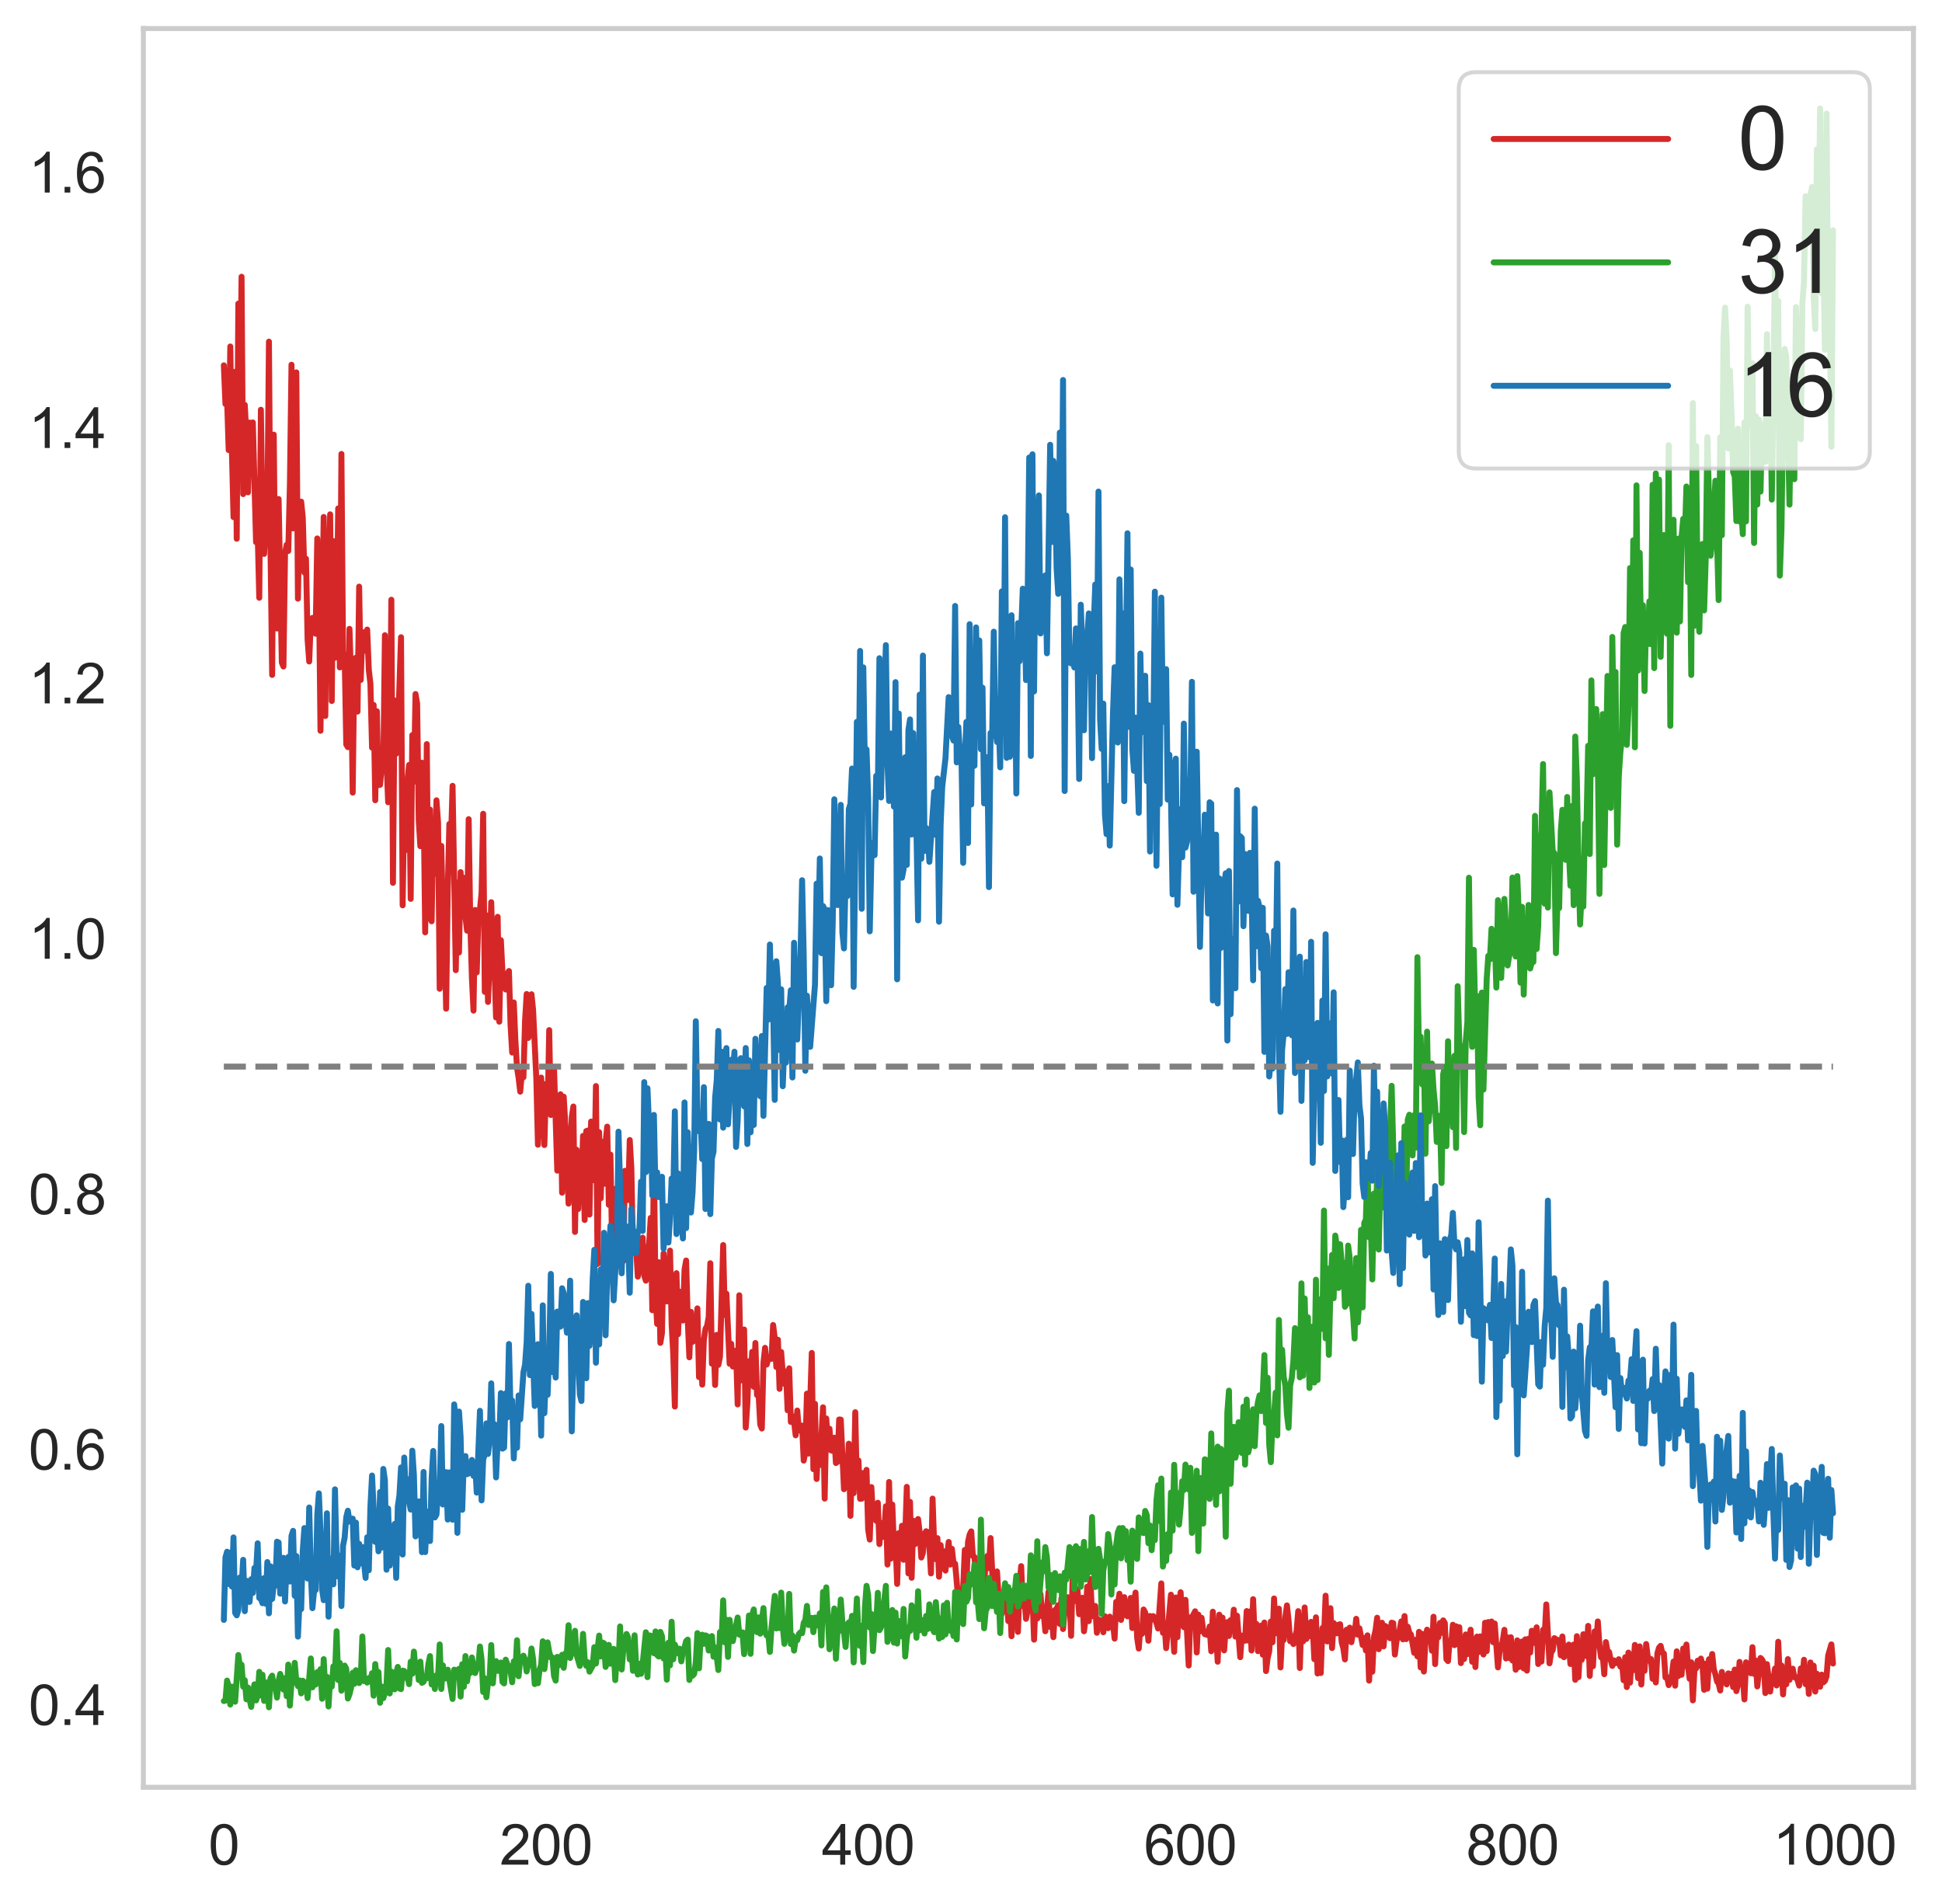 <?xml version="1.0" encoding="utf-8" standalone="no"?>
<!DOCTYPE svg PUBLIC "-//W3C//DTD SVG 1.1//EN"
  "http://www.w3.org/Graphics/SVG/1.1/DTD/svg11.dtd">
<svg xmlns:xlink="http://www.w3.org/1999/xlink" width="489.76pt" height="480.223pt" viewBox="0 0 489.76 480.223" xmlns="http://www.w3.org/2000/svg" version="1.1">
 <defs>
  <style type="text/css">*{stroke-linejoin: round; stroke-linecap: butt}</style>
 </defs>
 <g id="figure_1">
  <g id="patch_1">
   <path d="M 0 480.223 
L 489.76 480.223 
L 489.76 0 
L 0 0 
z
" style="fill: #ffffff"/>
  </g>
  <g id="axes_1">
   <g id="patch_2">
    <path d="M 36.16 450.72 
L 482.56 450.72 
L 482.56 7.2 
L 36.16 7.2 
z
" style="fill: #ffffff"/>
   </g>
   <g id="matplotlib.axis_1">
    <g id="xtick_1">
     <g id="text_1">
      <!-- 0 -->
      <g style="fill: #262626" transform="translate(52.558 470.241) scale(0.14 -0.14)">
       <defs>
        <path id="ArialMT-30" d="M 266 2259 
Q 266 3072 433 3567 
Q 600 4063 929 4331 
Q 1259 4600 1759 4600 
Q 2128 4600 2406 4451 
Q 2684 4303 2865 4023 
Q 3047 3744 3150 3342 
Q 3253 2941 3253 2259 
Q 3253 1453 3087 958 
Q 2922 463 2592 192 
Q 2263 -78 1759 -78 
Q 1097 -78 719 397 
Q 266 969 266 2259 
z
M 844 2259 
Q 844 1131 1108 757 
Q 1372 384 1759 384 
Q 2147 384 2411 759 
Q 2675 1134 2675 2259 
Q 2675 3391 2411 3762 
Q 2147 4134 1753 4134 
Q 1366 4134 1134 3806 
Q 844 3388 844 2259 
z
" transform="scale(0.016)"/>
       </defs>
       <use xlink:href="#ArialMT-30"/>
      </g>
     </g>
    </g>
    <g id="xtick_2">
     <g id="text_2">
      <!-- 200 -->
      <g style="fill: #262626" transform="translate(126.018 470.241) scale(0.14 -0.14)">
       <defs>
        <path id="ArialMT-32" d="M 3222 541 
L 3222 0 
L 194 0 
Q 188 203 259 391 
Q 375 700 629 1000 
Q 884 1300 1366 1694 
Q 2113 2306 2375 2664 
Q 2638 3022 2638 3341 
Q 2638 3675 2398 3904 
Q 2159 4134 1775 4134 
Q 1369 4134 1125 3890 
Q 881 3647 878 3216 
L 300 3275 
Q 359 3922 746 4261 
Q 1134 4600 1788 4600 
Q 2447 4600 2831 4234 
Q 3216 3869 3216 3328 
Q 3216 3053 3103 2787 
Q 2991 2522 2730 2228 
Q 2469 1934 1863 1422 
Q 1356 997 1212 845 
Q 1069 694 975 541 
L 3222 541 
z
" transform="scale(0.016)"/>
       </defs>
       <use xlink:href="#ArialMT-32"/>
       <use xlink:href="#ArialMT-30" x="55.615"/>
       <use xlink:href="#ArialMT-30" x="111.23"/>
      </g>
     </g>
    </g>
    <g id="xtick_3">
     <g id="text_3">
      <!-- 400 -->
      <g style="fill: #262626" transform="translate(207.263 470.241) scale(0.14 -0.14)">
       <defs>
        <path id="ArialMT-34" d="M 2069 0 
L 2069 1097 
L 81 1097 
L 81 1613 
L 2172 4581 
L 2631 4581 
L 2631 1613 
L 3250 1613 
L 3250 1097 
L 2631 1097 
L 2631 0 
L 2069 0 
z
M 2069 1613 
L 2069 3678 
L 634 1613 
L 2069 1613 
z
" transform="scale(0.016)"/>
       </defs>
       <use xlink:href="#ArialMT-34"/>
       <use xlink:href="#ArialMT-30" x="55.615"/>
       <use xlink:href="#ArialMT-30" x="111.23"/>
      </g>
     </g>
    </g>
    <g id="xtick_4">
     <g id="text_4">
      <!-- 600 -->
      <g style="fill: #262626" transform="translate(288.508 470.241) scale(0.14 -0.14)">
       <defs>
        <path id="ArialMT-36" d="M 3184 3459 
L 2625 3416 
Q 2550 3747 2413 3897 
Q 2184 4138 1850 4138 
Q 1581 4138 1378 3988 
Q 1113 3794 959 3422 
Q 806 3050 800 2363 
Q 1003 2672 1297 2822 
Q 1591 2972 1913 2972 
Q 2475 2972 2870 2558 
Q 3266 2144 3266 1488 
Q 3266 1056 3080 686 
Q 2894 316 2569 119 
Q 2244 -78 1831 -78 
Q 1128 -78 684 439 
Q 241 956 241 2144 
Q 241 3472 731 4075 
Q 1159 4600 1884 4600 
Q 2425 4600 2770 4297 
Q 3116 3994 3184 3459 
z
M 888 1484 
Q 888 1194 1011 928 
Q 1134 663 1356 523 
Q 1578 384 1822 384 
Q 2178 384 2434 671 
Q 2691 959 2691 1453 
Q 2691 1928 2437 2201 
Q 2184 2475 1800 2475 
Q 1419 2475 1153 2201 
Q 888 1928 888 1484 
z
" transform="scale(0.016)"/>
       </defs>
       <use xlink:href="#ArialMT-36"/>
       <use xlink:href="#ArialMT-30" x="55.615"/>
       <use xlink:href="#ArialMT-30" x="111.23"/>
      </g>
     </g>
    </g>
    <g id="xtick_5">
     <g id="text_5">
      <!-- 800 -->
      <g style="fill: #262626" transform="translate(369.752 470.241) scale(0.14 -0.14)">
       <defs>
        <path id="ArialMT-38" d="M 1131 2484 
Q 781 2613 612 2850 
Q 444 3088 444 3419 
Q 444 3919 803 4259 
Q 1163 4600 1759 4600 
Q 2359 4600 2725 4251 
Q 3091 3903 3091 3403 
Q 3091 3084 2923 2848 
Q 2756 2613 2416 2484 
Q 2838 2347 3058 2040 
Q 3278 1734 3278 1309 
Q 3278 722 2862 322 
Q 2447 -78 1769 -78 
Q 1091 -78 675 323 
Q 259 725 259 1325 
Q 259 1772 486 2073 
Q 713 2375 1131 2484 
z
M 1019 3438 
Q 1019 3113 1228 2906 
Q 1438 2700 1772 2700 
Q 2097 2700 2305 2904 
Q 2513 3109 2513 3406 
Q 2513 3716 2298 3927 
Q 2084 4138 1766 4138 
Q 1444 4138 1231 3931 
Q 1019 3725 1019 3438 
z
M 838 1322 
Q 838 1081 952 856 
Q 1066 631 1291 507 
Q 1516 384 1775 384 
Q 2178 384 2440 643 
Q 2703 903 2703 1303 
Q 2703 1709 2433 1975 
Q 2163 2241 1756 2241 
Q 1359 2241 1098 1978 
Q 838 1716 838 1322 
z
" transform="scale(0.016)"/>
       </defs>
       <use xlink:href="#ArialMT-38"/>
       <use xlink:href="#ArialMT-30" x="55.615"/>
       <use xlink:href="#ArialMT-30" x="111.23"/>
      </g>
     </g>
    </g>
    <g id="xtick_6">
     <g id="text_6">
      <!-- 1000 -->
      <g style="fill: #262626" transform="translate(447.105 470.241) scale(0.14 -0.14)">
       <defs>
        <path id="ArialMT-31" d="M 2384 0 
L 1822 0 
L 1822 3584 
Q 1619 3391 1289 3197 
Q 959 3003 697 2906 
L 697 3450 
Q 1169 3672 1522 3987 
Q 1875 4303 2022 4600 
L 2384 4600 
L 2384 0 
z
" transform="scale(0.016)"/>
       </defs>
       <use xlink:href="#ArialMT-31"/>
       <use xlink:href="#ArialMT-30" x="55.615"/>
       <use xlink:href="#ArialMT-30" x="111.23"/>
       <use xlink:href="#ArialMT-30" x="166.846"/>
      </g>
     </g>
    </g>
   </g>
   <g id="matplotlib.axis_2">
    <g id="ytick_1">
     <g id="text_7">
      <!-- 0.4 -->
      <g style="fill: #262626" transform="translate(7.2 435.014) scale(0.14 -0.14)">
       <defs>
        <path id="ArialMT-2e" d="M 581 0 
L 581 641 
L 1222 641 
L 1222 0 
L 581 0 
z
" transform="scale(0.016)"/>
       </defs>
       <use xlink:href="#ArialMT-30"/>
       <use xlink:href="#ArialMT-2e" x="55.615"/>
       <use xlink:href="#ArialMT-34" x="83.398"/>
      </g>
     </g>
    </g>
    <g id="ytick_2">
     <g id="text_8">
      <!-- 0.6 -->
      <g style="fill: #262626" transform="translate(7.2 370.605) scale(0.14 -0.14)">
       <use xlink:href="#ArialMT-30"/>
       <use xlink:href="#ArialMT-2e" x="55.615"/>
       <use xlink:href="#ArialMT-36" x="83.398"/>
      </g>
     </g>
    </g>
    <g id="ytick_3">
     <g id="text_9">
      <!-- 0.8 -->
      <g style="fill: #262626" transform="translate(7.2 306.197) scale(0.14 -0.14)">
       <use xlink:href="#ArialMT-30"/>
       <use xlink:href="#ArialMT-2e" x="55.615"/>
       <use xlink:href="#ArialMT-38" x="83.398"/>
      </g>
     </g>
    </g>
    <g id="ytick_4">
     <g id="text_10">
      <!-- 1.0 -->
      <g style="fill: #262626" transform="translate(7.2 241.788) scale(0.14 -0.14)">
       <use xlink:href="#ArialMT-31"/>
       <use xlink:href="#ArialMT-2e" x="55.615"/>
       <use xlink:href="#ArialMT-30" x="83.398"/>
      </g>
     </g>
    </g>
    <g id="ytick_5">
     <g id="text_11">
      <!-- 1.2 -->
      <g style="fill: #262626" transform="translate(7.2 177.379) scale(0.14 -0.14)">
       <use xlink:href="#ArialMT-31"/>
       <use xlink:href="#ArialMT-2e" x="55.615"/>
       <use xlink:href="#ArialMT-32" x="83.398"/>
      </g>
     </g>
    </g>
    <g id="ytick_6">
     <g id="text_12">
      <!-- 1.4 -->
      <g style="fill: #262626" transform="translate(7.2 112.97) scale(0.14 -0.14)">
       <use xlink:href="#ArialMT-31"/>
       <use xlink:href="#ArialMT-2e" x="55.615"/>
       <use xlink:href="#ArialMT-34" x="83.398"/>
      </g>
     </g>
    </g>
    <g id="ytick_7">
     <g id="text_13">
      <!-- 1.6 -->
      <g style="fill: #262626" transform="translate(7.2 48.561) scale(0.14 -0.14)">
       <use xlink:href="#ArialMT-31"/>
       <use xlink:href="#ArialMT-2e" x="55.615"/>
       <use xlink:href="#ArialMT-36" x="83.398"/>
      </g>
     </g>
    </g>
   </g>
   <g id="line2d_1">
    <path d="M 56.451 92.128 
L 56.857 101.885 
L 57.263 100.615 
L 57.67 113.504 
L 58.076 87.383 
L 58.482 113.614 
L 58.888 130.41 
L 59.294 93.764 
L 59.701 135.864 
L 60.107 76.568 
L 60.513 105.431 
L 60.919 69.792 
L 61.326 124.606 
L 61.732 102.098 
L 62.138 109.761 
L 62.544 124.163 
L 62.95 106.566 
L 63.357 119.262 
L 63.763 106.532 
L 64.575 136.726 
L 64.982 134.517 
L 65.388 150.752 
L 65.794 103.331 
L 66.2 131.343 
L 66.607 139.688 
L 67.013 132.335 
L 67.419 130.428 
L 67.825 86.156 
L 68.231 139.523 
L 68.638 170.206 
L 69.044 109.612 
L 69.45 152.382 
L 69.856 158.506 
L 70.263 125.848 
L 71.075 167.093 
L 71.481 168.082 
L 71.887 139.531 
L 72.294 137.384 
L 72.7 138.948 
L 73.106 122.476 
L 73.512 91.977 
L 73.919 133.253 
L 74.325 122.555 
L 74.731 93.907 
L 75.137 150.975 
L 75.543 128.1 
L 75.95 126.498 
L 76.356 130.489 
L 76.762 144.379 
L 77.168 140.906 
L 77.575 161.365 
L 77.981 166.821 
L 78.387 156.551 
L 78.793 155.831 
L 79.199 158.293 
L 79.606 159.82 
L 80.012 135.786 
L 80.418 147.25 
L 80.824 184.291 
L 81.637 130.373 
L 82.043 180.567 
L 82.449 138.955 
L 82.855 145.923 
L 83.262 129.706 
L 83.668 176.785 
L 84.074 136.457 
L 84.48 165.879 
L 84.887 157.995 
L 85.293 128.205 
L 85.699 168.314 
L 86.105 114.483 
L 86.512 164.542 
L 86.918 165.322 
L 87.324 187.729 
L 87.73 188.418 
L 88.136 158.585 
L 88.543 171.289 
L 88.949 199.887 
L 89.355 167.367 
L 89.761 165.858 
L 90.168 179.455 
L 90.574 147.941 
L 90.98 171.469 
L 91.386 159.39 
L 91.792 164.134 
L 92.605 158.771 
L 93.011 168.882 
L 93.417 172.45 
L 93.824 188.544 
L 94.23 177.773 
L 94.636 201.813 
L 95.042 179.354 
L 95.448 197.991 
L 95.855 197.92 
L 96.261 193.2 
L 96.667 193.92 
L 97.073 160.194 
L 97.48 191.91 
L 97.886 202.311 
L 98.292 189.481 
L 98.698 151.243 
L 99.104 222.638 
L 99.511 176.647 
L 99.917 190.05 
L 100.323 185.611 
L 101.136 160.7 
L 101.542 228.309 
L 101.948 202.336 
L 102.354 214.367 
L 102.76 196.889 
L 103.167 192.91 
L 103.573 226.68 
L 103.979 185.378 
L 104.385 197.144 
L 104.792 175.022 
L 105.198 177.424 
L 105.604 206.924 
L 106.01 213.388 
L 106.417 192.338 
L 106.823 201.242 
L 107.229 235.125 
L 107.635 187.649 
L 108.041 231.644 
L 108.448 204.154 
L 108.854 232.335 
L 109.26 209.364 
L 109.666 220.333 
L 110.073 201.823 
L 110.479 207.505 
L 110.885 249.358 
L 111.291 213.311 
L 111.697 231.411 
L 112.104 233.817 
L 112.51 254.374 
L 112.916 224.729 
L 113.322 207.797 
L 113.729 212.168 
L 114.135 198.174 
L 114.947 244.661 
L 115.353 222.582 
L 115.76 240.2 
L 116.166 219.935 
L 116.572 228.321 
L 116.978 221.369 
L 117.385 231.233 
L 117.791 234.703 
L 118.197 206.581 
L 118.603 232.748 
L 119.009 246.614 
L 119.416 254.863 
L 119.822 229.467 
L 120.228 245.235 
L 120.634 232.099 
L 121.041 229.328 
L 121.447 225.188 
L 121.853 205.216 
L 122.259 250.142 
L 122.665 230.811 
L 123.072 252.678 
L 123.478 242.423 
L 123.884 227.519 
L 124.29 241.625 
L 124.697 243.698 
L 125.103 256.596 
L 125.509 231.207 
L 125.915 257.654 
L 126.322 237.097 
L 126.728 245.321 
L 127.134 248.109 
L 127.54 249.54 
L 127.946 245.657 
L 128.353 244.879 
L 128.759 258.475 
L 129.165 265.433 
L 129.571 252.803 
L 129.978 262.367 
L 130.384 269.255 
L 130.79 271.805 
L 131.196 275.304 
L 131.602 270.608 
L 132.009 271.677 
L 132.415 257.352 
L 132.821 250.672 
L 133.227 261.758 
L 133.634 259.578 
L 134.04 250.735 
L 134.446 254.733 
L 135.258 272.039 
L 135.665 288.684 
L 136.071 274.385 
L 136.477 271.749 
L 136.883 278.696 
L 137.29 288.758 
L 137.696 273.376 
L 138.102 280.814 
L 138.508 259.777 
L 138.914 281.182 
L 139.321 273.783 
L 139.727 269.481 
L 140.539 295.218 
L 140.946 283.039 
L 141.352 275.952 
L 141.758 300.775 
L 142.164 276.573 
L 142.977 290.573 
L 143.383 303.547 
L 144.195 281.692 
L 144.602 279.041 
L 145.008 310.677 
L 145.414 289.948 
L 145.82 304.894 
L 146.227 292.026 
L 146.633 299.435 
L 147.039 286.45 
L 147.445 307.656 
L 147.851 285.246 
L 148.258 285.098 
L 148.664 306.29 
L 149.07 282.841 
L 149.476 285.537 
L 149.883 297.669 
L 150.289 273.883 
L 150.695 318.752 
L 151.101 285.513 
L 151.507 302.196 
L 151.914 287.94 
L 152.32 298.551 
L 152.726 288.101 
L 153.132 284.117 
L 153.539 303.835 
L 153.945 291.166 
L 154.351 312.873 
L 154.757 314.035 
L 155.163 299.813 
L 155.57 303.677 
L 155.976 314.627 
L 156.382 318.625 
L 156.788 304.452 
L 157.195 318.02 
L 157.601 295.262 
L 158.007 297.609 
L 158.413 302.615 
L 158.819 287.487 
L 159.226 294.623 
L 159.632 315.913 
L 160.038 314.641 
L 160.444 315.038 
L 160.851 321.962 
L 161.257 319.297 
L 161.663 312.726 
L 162.069 312.125 
L 162.475 321.696 
L 162.882 322.97 
L 163.288 314.921 
L 163.694 313.828 
L 164.1 307.144 
L 164.507 330.415 
L 164.913 292.151 
L 165.319 326.909 
L 165.725 333.874 
L 166.131 318.313 
L 166.538 338.655 
L 166.944 336.208 
L 167.35 316.099 
L 167.756 325.883 
L 168.163 328.2 
L 168.569 323.426 
L 168.975 315.376 
L 169.381 334.001 
L 169.788 341.518 
L 170.194 354.711 
L 170.6 321.071 
L 171.006 336.478 
L 171.412 325.721 
L 171.819 327.82 
L 172.225 333.011 
L 172.631 320.194 
L 173.037 317.887 
L 173.444 332.78 
L 173.85 342.294 
L 174.256 330.827 
L 174.662 338.411 
L 175.068 332.465 
L 175.475 336.303 
L 175.881 329.954 
L 176.287 347.29 
L 176.693 338.614 
L 177.1 349.179 
L 177.506 337.982 
L 177.912 335.145 
L 178.318 334.346 
L 178.724 332.178 
L 179.131 318.571 
L 179.537 343.898 
L 179.943 338.611 
L 180.349 349.278 
L 180.756 336.632 
L 181.162 344.213 
L 181.568 342.205 
L 182.38 313.982 
L 182.787 331.619 
L 183.193 326.246 
L 184.005 343.927 
L 184.412 338.877 
L 184.818 344.624 
L 185.224 341.46 
L 185.63 340.606 
L 186.036 354.18 
L 186.443 326.647 
L 186.849 348.125 
L 187.255 339.598 
L 187.661 335.276 
L 188.068 360.016 
L 188.474 353.975 
L 188.88 343.266 
L 189.286 348.351 
L 189.693 340.927 
L 190.099 349.734 
L 190.505 338.684 
L 190.911 351.804 
L 191.317 351.689 
L 191.724 359.247 
L 192.13 360.253 
L 192.536 343.638 
L 192.942 339.902 
L 193.349 344.13 
L 193.755 342.627 
L 194.161 342.387 
L 194.567 342.681 
L 194.973 334.14 
L 195.38 337.361 
L 195.786 344.738 
L 196.192 337.858 
L 196.598 350.246 
L 197.005 340.953 
L 197.411 346.294 
L 197.817 348.984 
L 198.223 345.845 
L 198.629 355.649 
L 199.036 345.062 
L 199.442 358.588 
L 199.848 357.146 
L 200.254 358.542 
L 200.661 361.961 
L 201.067 355.719 
L 201.473 360.779 
L 201.879 359.537 
L 202.285 359.511 
L 202.692 368.347 
L 203.098 366.195 
L 203.504 351.454 
L 203.91 366.579 
L 204.723 341.195 
L 205.129 370.496 
L 205.535 354.022 
L 205.941 372.976 
L 206.348 364.248 
L 206.754 369.459 
L 207.566 354.901 
L 207.973 377.92 
L 208.379 357.721 
L 208.785 363.705 
L 209.191 360.304 
L 209.598 365.779 
L 210.004 365.861 
L 210.41 362.572 
L 210.816 368.96 
L 211.222 368.645 
L 211.629 357.971 
L 212.035 358.009 
L 212.847 375.555 
L 213.254 369.674 
L 213.66 372.96 
L 214.066 364.075 
L 214.472 382.28 
L 214.878 367.989 
L 215.285 376.558 
L 215.691 356.135 
L 216.097 374.669 
L 216.503 368.312 
L 216.91 377.981 
L 217.316 377.951 
L 217.722 371.474 
L 218.128 375.793 
L 218.534 370.675 
L 218.941 385.698 
L 219.347 388.258 
L 219.753 375.017 
L 220.159 382.499 
L 220.566 380.964 
L 220.972 383.524 
L 221.378 378.967 
L 221.784 389.401 
L 222.19 384.05 
L 222.597 387.597 
L 223.003 386.115 
L 223.409 379.861 
L 223.815 394.556 
L 224.222 373.729 
L 224.628 393.099 
L 225.034 379.423 
L 225.44 390.065 
L 225.846 388.53 
L 226.253 399.438 
L 226.659 386.622 
L 227.065 392.861 
L 227.471 384.772 
L 227.878 393.361 
L 228.284 387.351 
L 228.69 374.961 
L 229.096 396.783 
L 229.503 378.742 
L 229.909 397.895 
L 230.315 383.5 
L 230.721 389.444 
L 231.127 383.891 
L 231.534 383.071 
L 231.94 386.412 
L 232.346 392.783 
L 232.752 391.571 
L 233.159 386.906 
L 233.565 386.153 
L 233.971 386.379 
L 234.377 389.701 
L 234.783 396.795 
L 235.19 377.925 
L 235.596 389.602 
L 236.002 393.205 
L 236.408 387.888 
L 236.815 397.62 
L 237.221 389.651 
L 237.627 395.508 
L 238.033 391.214 
L 238.439 396.082 
L 239.252 388.855 
L 239.658 394.566 
L 240.064 390.595 
L 240.471 394.193 
L 240.877 394.349 
L 241.689 403.61 
L 242.502 400.939 
L 242.908 400.268 
L 243.314 390.874 
L 243.72 399.566 
L 244.127 388.851 
L 244.533 386.986 
L 244.939 386.188 
L 245.345 392.4 
L 245.751 392.643 
L 246.158 396.924 
L 246.564 403.206 
L 246.97 396.819 
L 247.376 394.211 
L 247.783 402.026 
L 248.189 399.612 
L 248.595 393.727 
L 249.001 392.388 
L 249.408 395.466 
L 249.814 387.88 
L 250.626 404.227 
L 251.032 400.847 
L 251.439 396.292 
L 251.845 402.692 
L 252.657 406.976 
L 253.064 403.326 
L 253.47 404.623 
L 253.876 401.406 
L 254.282 408.814 
L 254.688 401.721 
L 255.095 412.632 
L 255.501 404.949 
L 255.907 406.862 
L 256.313 401.766 
L 256.72 411.535 
L 257.126 399.541 
L 257.532 394.954 
L 257.938 405.034 
L 258.344 403.025 
L 258.751 408.245 
L 259.563 403.955 
L 259.969 401.151 
L 260.376 402.245 
L 260.782 413.502 
L 261.188 403.252 
L 261.594 408.172 
L 262 404.383 
L 262.407 402.012 
L 262.813 407.605 
L 263.219 406.833 
L 263.625 411.38 
L 264.032 405.563 
L 264.438 401.409 
L 264.844 410.297 
L 265.25 406.499 
L 265.656 412.874 
L 266.063 406.024 
L 266.469 405.679 
L 266.875 404.81 
L 267.281 409.54 
L 267.688 403.091 
L 268.094 410.821 
L 268.5 406.046 
L 268.906 405.081 
L 269.312 402.8 
L 269.719 403.107 
L 270.125 412.533 
L 270.531 396.801 
L 270.937 403.793 
L 271.344 400.63 
L 271.75 401.135 
L 272.156 407.082 
L 272.562 406.642 
L 272.969 402.931 
L 273.375 411.385 
L 273.781 408.194 
L 274.187 400.131 
L 274.593 408.828 
L 275 398.23 
L 275.406 407.587 
L 276.218 404.993 
L 276.625 411.763 
L 277.031 408.401 
L 277.437 408.875 
L 277.843 408.627 
L 278.249 411.63 
L 278.656 407.595 
L 279.062 408.076 
L 279.468 410.606 
L 279.874 407.688 
L 280.281 410.033 
L 280.687 409.305 
L 281.093 413.236 
L 281.499 403.962 
L 281.905 404.832 
L 282.312 401.917 
L 282.718 408.524 
L 283.124 406.641 
L 283.53 402.763 
L 283.937 407.168 
L 284.343 407.619 
L 285.155 402.972 
L 285.561 410.566 
L 285.968 404.158 
L 286.374 401.617 
L 286.78 413.031 
L 287.186 415.748 
L 287.593 410.208 
L 287.999 412.039 
L 288.405 405.891 
L 288.811 406.658 
L 289.217 409.268 
L 289.624 413.773 
L 290.03 407.527 
L 290.436 408.333 
L 290.842 407.563 
L 291.655 409.277 
L 292.061 410.685 
L 292.874 399.309 
L 293.28 411.776 
L 293.686 409.342 
L 294.092 415.641 
L 295.311 402.158 
L 295.717 410.559 
L 296.123 416.563 
L 296.53 402.871 
L 296.936 412.875 
L 297.342 404.089 
L 297.748 401.535 
L 298.154 409.374 
L 298.561 410.358 
L 298.967 403.446 
L 299.779 420.021 
L 300.186 407.87 
L 300.592 407.882 
L 301.404 406.341 
L 301.81 416.723 
L 302.217 407.184 
L 302.623 411.423 
L 303.029 407.984 
L 303.435 411.13 
L 303.842 412.118 
L 304.654 412.338 
L 305.06 410.191 
L 305.466 416.415 
L 305.873 406.442 
L 306.279 415.014 
L 306.685 411.255 
L 307.091 419.061 
L 307.498 407.192 
L 307.904 413.326 
L 308.31 407.944 
L 308.716 416.207 
L 309.122 410.7 
L 309.529 409.081 
L 309.935 412.569 
L 310.341 408.58 
L 310.747 410.837 
L 311.154 405.939 
L 311.56 412.733 
L 311.966 407.452 
L 312.779 417.918 
L 313.185 412.475 
L 313.591 412.454 
L 313.997 413.766 
L 314.403 406.286 
L 314.81 413.735 
L 315.216 406.385 
L 315.622 416.223 
L 316.028 403.288 
L 316.435 413.381 
L 316.841 409.519 
L 317.247 416.399 
L 317.653 414.945 
L 318.059 409.949 
L 318.466 417.286 
L 318.872 409.178 
L 319.278 421.423 
L 319.684 418.164 
L 320.091 416.416 
L 320.497 408.916 
L 320.903 414.169 
L 321.309 403.112 
L 321.715 411.894 
L 322.122 406.322 
L 322.528 405.68 
L 322.934 420.507 
L 323.34 412.431 
L 323.747 413.592 
L 324.153 407.851 
L 324.559 404.857 
L 324.965 408.583 
L 325.371 413.902 
L 325.778 412.732 
L 326.184 414.601 
L 326.59 412.687 
L 326.996 411.325 
L 327.403 406.308 
L 327.809 420.652 
L 328.215 407.619 
L 328.621 413.94 
L 329.027 405.375 
L 329.434 413.326 
L 329.84 410.399 
L 330.246 412.636 
L 330.652 409.009 
L 331.059 410.058 
L 331.465 418.42 
L 331.871 407.866 
L 332.277 422.037 
L 332.684 419.078 
L 333.09 421.92 
L 333.496 410.57 
L 333.902 412.759 
L 334.308 402.408 
L 334.715 413.955 
L 335.121 413.344 
L 335.527 405.565 
L 335.933 415.62 
L 336.34 409.3 
L 336.746 409.854 
L 337.152 411.892 
L 337.558 409.722 
L 337.964 409.611 
L 338.371 414.198 
L 338.777 415.673 
L 339.183 418.478 
L 339.589 410.983 
L 339.996 412.414 
L 340.402 410.461 
L 340.808 414.144 
L 341.214 411.712 
L 341.62 412.125 
L 342.027 408.239 
L 342.433 412.237 
L 342.839 410.635 
L 343.652 414.858 
L 344.058 413.096 
L 344.464 416.22 
L 344.87 412.407 
L 345.276 423.826 
L 345.683 414.273 
L 346.089 421.599 
L 346.495 412.897 
L 346.901 411.168 
L 347.308 407.968 
L 347.714 415.907 
L 348.12 411.081 
L 348.526 409.23 
L 348.932 415.194 
L 349.339 410.041 
L 349.745 410.363 
L 350.151 412.659 
L 350.557 413.147 
L 350.964 409.209 
L 351.37 409.33 
L 351.776 417.25 
L 352.182 413.867 
L 352.995 411.031 
L 353.401 408.894 
L 353.807 413.418 
L 354.213 407.551 
L 354.62 413.362 
L 355.026 410.24 
L 355.432 411.786 
L 355.838 412.227 
L 356.651 416.822 
L 357.057 413.524 
L 357.463 417.71 
L 357.869 411.522 
L 358.276 420.508 
L 358.682 412.026 
L 359.088 421.543 
L 359.494 413.292 
L 359.901 410.981 
L 360.307 412.596 
L 360.713 412.306 
L 361.119 416.281 
L 361.525 407.713 
L 361.932 419.66 
L 362.338 411.162 
L 362.744 412.893 
L 363.15 409.277 
L 363.557 411.791 
L 363.963 408.638 
L 364.369 409.286 
L 364.775 418.443 
L 365.181 418.903 
L 365.588 413.759 
L 365.994 414.723 
L 366.4 409.734 
L 366.806 414.88 
L 367.213 410.118 
L 367.619 414.686 
L 368.025 410.357 
L 368.431 419.415 
L 368.837 415.193 
L 369.244 418.383 
L 369.65 412.188 
L 370.056 417.154 
L 370.462 415.068 
L 370.869 410.988 
L 371.275 419.077 
L 371.681 413.46 
L 372.087 420.407 
L 372.493 412.724 
L 372.9 416.633 
L 373.306 412.676 
L 373.712 413.072 
L 374.118 417.245 
L 374.525 409.229 
L 374.931 416.39 
L 375.337 409.048 
L 375.743 413.293 
L 376.15 408.919 
L 376.556 414.136 
L 376.962 409.428 
L 377.774 420.491 
L 378.181 416.372 
L 378.587 415.606 
L 378.993 413.713 
L 379.399 411.011 
L 379.806 418.244 
L 380.212 412.935 
L 380.618 418.131 
L 381.024 412.888 
L 381.43 418.758 
L 381.837 415.38 
L 382.243 421.085 
L 382.649 413.675 
L 383.055 420.408 
L 383.868 413.961 
L 384.274 420.757 
L 384.68 413.411 
L 385.086 421.313 
L 385.493 413.267 
L 385.899 416.751 
L 386.305 411.251 
L 386.711 414.325 
L 387.118 412.958 
L 387.524 410.385 
L 387.93 419.638 
L 388.336 414.758 
L 388.742 419.027 
L 389.149 411.005 
L 389.555 412.7 
L 389.961 404.608 
L 390.774 419.469 
L 391.18 416.729 
L 391.586 416.137 
L 391.992 413.114 
L 392.805 413.654 
L 393.211 413.589 
L 393.617 417.462 
L 394.023 412.694 
L 394.43 417.926 
L 394.836 415.756 
L 395.242 417.001 
L 395.648 414.731 
L 396.055 419.641 
L 396.461 418.803 
L 396.867 414.739 
L 397.273 423.623 
L 397.679 412.624 
L 398.086 422.964 
L 398.492 415.335 
L 398.898 418.584 
L 399.304 412.126 
L 400.117 417.681 
L 400.523 410.022 
L 400.929 422.642 
L 401.335 413.755 
L 401.742 420.192 
L 402.148 411.434 
L 402.554 414.439 
L 402.96 408.901 
L 403.367 414.769 
L 403.773 417.936 
L 404.179 417.196 
L 404.585 422.216 
L 404.991 414.108 
L 405.398 416.447 
L 405.804 416.608 
L 406.21 418.661 
L 406.616 420.121 
L 407.023 418.714 
L 407.429 419.428 
L 407.835 419.36 
L 408.241 418.43 
L 408.647 420.298 
L 409.054 419.255 
L 409.46 423.737 
L 409.866 417.932 
L 410.272 425.459 
L 410.679 416.759 
L 411.085 424.34 
L 411.491 418.244 
L 411.897 421.186 
L 412.303 414.823 
L 412.71 418.382 
L 413.116 423.208 
L 413.522 415.189 
L 413.928 424.815 
L 414.335 416.656 
L 414.741 421.36 
L 415.147 414.603 
L 415.553 417.762 
L 415.96 418.859 
L 416.366 418.378 
L 416.772 423.361 
L 417.178 420.361 
L 417.584 424.291 
L 417.991 416.904 
L 418.397 415.519 
L 418.803 415.053 
L 419.209 416.806 
L 419.616 416.976 
L 420.022 423.041 
L 420.428 422.941 
L 420.834 424.956 
L 421.24 423.921 
L 421.647 422.377 
L 422.053 419.015 
L 422.459 425.11 
L 422.865 416.441 
L 423.272 422.668 
L 423.678 417.779 
L 424.084 422.347 
L 424.49 415.734 
L 424.896 420.181 
L 425.303 414.731 
L 425.709 420.297 
L 426.115 423.369 
L 426.521 419.208 
L 426.928 428.816 
L 427.334 421.001 
L 427.74 420.763 
L 428.146 418.797 
L 428.552 420.045 
L 428.959 418.264 
L 429.365 420.07 
L 429.771 426.148 
L 430.177 419.55 
L 430.584 425.85 
L 430.99 418.437 
L 431.396 419.695 
L 431.802 417.114 
L 432.208 420.972 
L 432.615 422.243 
L 433.021 424.046 
L 433.427 424.572 
L 433.833 426.318 
L 434.24 421.637 
L 434.646 423.608 
L 435.052 422.77 
L 435.458 424.786 
L 435.865 422.005 
L 436.271 423.191 
L 436.677 422.123 
L 437.083 425.45 
L 437.489 421.041 
L 437.896 426.479 
L 438.302 424.823 
L 438.708 419.107 
L 439.114 422.518 
L 439.521 422.699 
L 439.927 428.568 
L 440.333 419.204 
L 440.739 419.683 
L 441.552 421.978 
L 441.958 415.392 
L 442.364 422.122 
L 442.77 418.77 
L 443.177 425.296 
L 443.989 418.114 
L 444.395 418.536 
L 444.801 419.474 
L 445.208 426.967 
L 445.614 419.675 
L 446.426 426.595 
L 446.833 422.869 
L 447.239 423.636 
L 447.645 420.768 
L 448.051 425.053 
L 448.457 414.018 
L 448.864 423.63 
L 449.27 419.997 
L 449.676 427.305 
L 450.082 421.386 
L 450.489 424.761 
L 450.895 418.402 
L 451.301 423.648 
L 451.707 421.908 
L 452.113 420.815 
L 452.52 422.972 
L 452.926 422.958 
L 453.332 423.709 
L 453.738 425.083 
L 454.145 420.752 
L 454.551 423.573 
L 454.957 418.566 
L 455.363 424.741 
L 455.769 420.812 
L 456.176 427.18 
L 456.582 419.247 
L 456.988 422.372 
L 457.394 420.058 
L 457.801 426.587 
L 458.207 422.091 
L 458.613 424.542 
L 459.019 425.379 
L 459.426 422.319 
L 459.832 424.264 
L 460.238 423.889 
L 460.644 422.728 
L 461.05 417.483 
L 461.863 414.696 
L 462.269 419.514 
L 462.269 419.514 
" clip-path="url(#pb0b101dd36)" style="fill: none; stroke: #d62728; stroke-width: 1.5; stroke-linecap: round"/>
   </g>
   <g id="line2d_2">
    <path d="M 56.451 428.979 
L 56.857 428.853 
L 57.263 423.816 
L 57.67 425.333 
L 58.076 429.862 
L 58.482 425.355 
L 58.888 425.453 
L 59.294 429.15 
L 60.107 417.365 
L 60.513 420.348 
L 60.919 419.814 
L 61.326 425.357 
L 61.732 423.719 
L 62.138 428.535 
L 62.544 425.576 
L 62.95 428.58 
L 63.357 430.449 
L 63.763 426.876 
L 64.169 424.763 
L 64.575 428.825 
L 64.982 427.661 
L 65.388 421.609 
L 65.794 427.558 
L 66.2 422.353 
L 66.607 428.938 
L 67.013 424.437 
L 67.419 424.243 
L 67.825 430.56 
L 68.231 423.19 
L 68.638 422.57 
L 69.044 425.555 
L 69.45 425.519 
L 69.856 428.105 
L 70.263 423.872 
L 70.669 422.131 
L 71.075 423.773 
L 71.481 426.097 
L 71.887 423.193 
L 72.294 427.759 
L 72.7 419.786 
L 73.106 430.129 
L 73.512 424.242 
L 73.919 424.421 
L 74.325 419.341 
L 74.731 423.913 
L 75.137 425.213 
L 75.543 423.781 
L 75.95 427.048 
L 76.356 423.849 
L 76.762 425.037 
L 77.168 424.252 
L 77.575 428.236 
L 78.387 418.24 
L 78.793 425.525 
L 79.199 423.994 
L 79.606 424.823 
L 80.012 421.67 
L 80.418 423.602 
L 80.824 420.943 
L 81.231 428.401 
L 81.637 418.411 
L 82.043 426.329 
L 82.449 422.874 
L 82.855 430.346 
L 83.262 423.168 
L 83.668 425.328 
L 84.074 420.224 
L 84.48 422.196 
L 84.887 411.381 
L 85.293 423.681 
L 85.699 419.357 
L 86.105 426.358 
L 86.512 423.682 
L 86.918 420.031 
L 87.324 420.833 
L 87.73 428.346 
L 88.136 427.258 
L 88.543 425.622 
L 88.949 421.836 
L 89.355 424.639 
L 89.761 421.202 
L 90.574 424.447 
L 90.98 422.975 
L 91.386 412.683 
L 91.792 423.96 
L 92.199 423.47 
L 92.605 424.332 
L 93.011 423.169 
L 93.417 423.943 
L 93.824 421.966 
L 94.23 427.633 
L 94.636 419.646 
L 95.042 423.542 
L 95.448 421.667 
L 95.855 429.418 
L 96.261 425.309 
L 96.667 428.249 
L 97.073 426.894 
L 97.48 424.834 
L 97.886 416.107 
L 98.292 427.066 
L 98.698 421.554 
L 99.104 425.355 
L 99.511 426.039 
L 99.917 421.845 
L 100.323 420.369 
L 100.729 425.814 
L 101.136 425.972 
L 101.542 421.302 
L 101.948 421.411 
L 102.354 423.114 
L 102.76 422.812 
L 103.167 424.73 
L 103.573 419.064 
L 103.979 422.092 
L 104.385 416.502 
L 104.792 421.074 
L 105.198 419.506 
L 105.604 423.675 
L 106.01 419.042 
L 106.417 424.379 
L 106.823 424.14 
L 107.229 422.898 
L 107.635 423.239 
L 108.041 419.597 
L 108.448 417.645 
L 108.854 424.785 
L 109.26 423.506 
L 109.666 425.931 
L 110.073 422.469 
L 110.479 422.7 
L 110.885 414.701 
L 111.291 425.938 
L 111.697 419.98 
L 112.104 423.312 
L 112.51 423.228 
L 112.916 421.067 
L 113.729 426.021 
L 114.135 428.453 
L 114.541 421.062 
L 114.947 421.188 
L 115.353 422.063 
L 115.76 420.851 
L 116.166 427.847 
L 116.572 419.685 
L 116.978 425.384 
L 117.385 417.633 
L 117.791 424.004 
L 118.197 421.073 
L 118.603 421.899 
L 119.009 417.995 
L 119.416 420.32 
L 119.822 421.918 
L 120.228 420.681 
L 120.634 420.214 
L 121.041 415.229 
L 121.447 418.492 
L 121.853 426.685 
L 122.259 423.243 
L 122.665 428.013 
L 123.072 424.362 
L 123.478 423.396 
L 123.884 414.853 
L 124.29 424.519 
L 124.697 419.588 
L 125.103 418.909 
L 125.509 421.375 
L 125.915 420.021 
L 126.322 419.263 
L 126.728 424.169 
L 127.134 424.531 
L 127.54 418.538 
L 127.946 419.758 
L 128.353 420.106 
L 128.759 421.407 
L 129.165 424.24 
L 129.571 418.971 
L 129.978 421.411 
L 130.384 413.644 
L 130.79 422.722 
L 131.196 418.307 
L 132.009 417.537 
L 132.415 418.503 
L 132.821 421.519 
L 133.227 419.586 
L 133.634 419.934 
L 134.04 415.73 
L 134.446 418.406 
L 134.852 424.708 
L 135.258 421.508 
L 135.665 424.485 
L 136.071 421.126 
L 136.477 419.82 
L 136.883 413.909 
L 137.29 420.922 
L 138.102 414.183 
L 138.508 416.606 
L 138.914 417.977 
L 139.321 417.978 
L 139.727 422.676 
L 140.133 423.824 
L 140.539 417.831 
L 140.946 419.954 
L 141.352 418.292 
L 141.758 417.317 
L 142.164 420.606 
L 142.57 416.993 
L 142.977 416.588 
L 143.383 409.859 
L 143.789 418.115 
L 144.602 415.14 
L 145.008 411.26 
L 145.414 417.311 
L 146.227 420.125 
L 146.633 417.995 
L 147.039 412.036 
L 147.445 418.324 
L 147.851 420.097 
L 148.258 419.201 
L 148.664 421.567 
L 149.476 420.065 
L 149.883 415.393 
L 150.289 419.515 
L 151.101 412.466 
L 151.507 417.73 
L 151.914 414.223 
L 152.32 414.393 
L 152.726 420.374 
L 153.132 419.202 
L 153.539 414.819 
L 153.945 419.573 
L 154.351 418.78 
L 154.757 415.819 
L 155.163 423.704 
L 155.57 417.396 
L 155.976 419.772 
L 156.382 410.159 
L 156.788 421.021 
L 157.195 415.98 
L 157.601 415.544 
L 158.007 412.068 
L 158.413 412.988 
L 158.819 418.477 
L 159.226 415.301 
L 159.632 421.355 
L 160.038 412.395 
L 160.444 420.437 
L 160.851 422.295 
L 161.257 419.574 
L 161.663 422.116 
L 162.069 419.628 
L 162.882 411.632 
L 163.288 422.953 
L 163.694 412.415 
L 164.1 412.495 
L 164.507 415.482 
L 164.913 416.921 
L 165.319 411.417 
L 165.725 417.386 
L 166.131 417.751 
L 166.538 411.533 
L 166.944 412.619 
L 167.35 418.251 
L 167.756 414.969 
L 168.163 423.59 
L 168.569 414.267 
L 168.975 419.983 
L 169.381 408.972 
L 169.788 418.46 
L 170.194 414.737 
L 171.006 416.933 
L 171.412 415.783 
L 171.819 418.978 
L 172.225 416.517 
L 172.631 415.474 
L 173.037 413.858 
L 173.444 413.495 
L 173.85 423.665 
L 174.256 421.587 
L 174.662 422.593 
L 175.068 422.119 
L 175.475 419.207 
L 175.881 411.842 
L 176.287 420.746 
L 176.693 413.017 
L 177.1 412.246 
L 177.506 414.546 
L 177.912 412.418 
L 178.318 412.621 
L 178.724 416.242 
L 179.131 416.063 
L 179.537 412.591 
L 179.943 417.797 
L 180.349 415.45 
L 180.756 417.807 
L 181.162 421.163 
L 181.568 411.586 
L 181.974 413.74 
L 182.38 403.583 
L 182.787 414.182 
L 183.193 408.468 
L 183.599 417.851 
L 184.005 408.496 
L 184.412 412.636 
L 184.818 413.868 
L 186.036 407.914 
L 186.443 412.218 
L 186.849 412.372 
L 187.255 411.659 
L 187.661 417.146 
L 188.068 411.808 
L 188.474 414.207 
L 188.88 407.414 
L 189.286 417.071 
L 189.693 407.346 
L 190.099 405.88 
L 190.505 410.678 
L 190.911 411.606 
L 191.317 407.877 
L 191.724 411.989 
L 192.536 405.544 
L 192.942 411.554 
L 193.349 412.448 
L 193.755 412.031 
L 194.161 416.579 
L 194.567 410.417 
L 195.38 402.461 
L 195.786 410.672 
L 196.192 407.154 
L 196.598 410.582 
L 197.005 401.627 
L 197.411 409.986 
L 197.817 414.551 
L 198.223 411.947 
L 198.629 412.315 
L 199.036 401.952 
L 199.442 414.605 
L 199.848 412.458 
L 200.254 416.258 
L 200.661 413.383 
L 201.067 413.626 
L 201.473 412.068 
L 201.879 411.648 
L 202.285 411.854 
L 202.692 409.251 
L 203.098 408.56 
L 203.504 404.985 
L 203.91 409.804 
L 204.317 408.688 
L 204.723 408.003 
L 205.129 411.613 
L 205.535 407.927 
L 205.941 409.937 
L 206.348 408.949 
L 206.754 406.864 
L 207.16 414.954 
L 207.566 401.464 
L 207.973 407.256 
L 208.379 400.307 
L 209.191 415.923 
L 209.598 409.615 
L 210.004 409.894 
L 210.41 405.64 
L 210.816 418.309 
L 211.222 411.366 
L 211.629 411.35 
L 212.035 403.384 
L 212.441 409.124 
L 212.847 411.606 
L 213.254 415.336 
L 213.66 409.716 
L 214.066 409.136 
L 214.472 410.476 
L 214.878 407.494 
L 215.285 419.237 
L 216.097 403.121 
L 216.503 412.323 
L 216.91 415.082 
L 217.316 409.984 
L 217.722 419.172 
L 218.128 405.367 
L 218.534 399.926 
L 218.941 402.197 
L 219.347 410.444 
L 219.753 407.02 
L 220.159 416.377 
L 220.566 410.083 
L 220.972 409.668 
L 221.378 401.677 
L 221.784 411.11 
L 222.19 410.384 
L 222.597 405.784 
L 223.003 403.733 
L 223.409 399.921 
L 223.815 414.048 
L 224.222 412.734 
L 225.034 406.013 
L 225.44 414.249 
L 225.846 406.684 
L 226.253 414.488 
L 226.659 408.788 
L 227.065 411.528 
L 227.471 412.682 
L 227.878 405.748 
L 228.284 417.746 
L 228.69 413.108 
L 229.096 410.379 
L 229.503 411.313 
L 229.909 404.841 
L 230.315 410.544 
L 230.721 406.549 
L 231.127 413.01 
L 231.534 401.289 
L 231.94 411.15 
L 232.346 410.668 
L 232.752 408.546 
L 233.159 411.944 
L 233.565 407.514 
L 233.971 410.805 
L 234.377 404.596 
L 234.783 409.373 
L 235.19 410.755 
L 235.596 411.616 
L 236.002 404.032 
L 236.815 413.226 
L 237.221 408.144 
L 237.627 412.808 
L 238.033 404.836 
L 238.439 412.168 
L 238.846 404.2 
L 239.252 411.051 
L 239.658 411.27 
L 240.064 410.233 
L 240.471 412.576 
L 240.877 401.458 
L 241.283 413.453 
L 241.689 401.554 
L 242.095 406.96 
L 242.908 409.577 
L 243.314 399.981 
L 243.72 403.95 
L 244.127 402.974 
L 244.533 397.034 
L 244.939 397.902 
L 245.345 399.541 
L 245.751 394.553 
L 246.158 404.067 
L 246.564 403.646 
L 246.97 408.302 
L 247.376 383.23 
L 247.783 400.232 
L 248.189 410.632 
L 248.595 406.251 
L 249.001 405.444 
L 249.408 397.93 
L 249.814 399.705 
L 250.22 405.034 
L 250.626 399.461 
L 251.032 403.566 
L 251.439 406.501 
L 251.845 401.961 
L 252.251 411.834 
L 252.657 401.948 
L 253.064 402.521 
L 253.47 399.277 
L 253.876 403.026 
L 254.282 400.226 
L 254.688 406.428 
L 255.095 401.201 
L 255.501 403.68 
L 255.907 401.464 
L 256.313 397.4 
L 256.72 405.108 
L 257.126 403.781 
L 257.532 400.873 
L 257.938 399.648 
L 258.344 403.06 
L 258.751 399.915 
L 259.157 402.145 
L 259.563 402.599 
L 259.969 392.23 
L 260.376 393.208 
L 260.782 404.13 
L 261.188 406.138 
L 261.594 388.674 
L 262 403.889 
L 262.813 394.016 
L 263.219 396.25 
L 263.625 390.152 
L 264.032 392.742 
L 264.438 400.44 
L 264.844 397.148 
L 265.25 403.148 
L 265.656 403.96 
L 266.063 396.704 
L 266.469 400.111 
L 266.875 400.986 
L 267.281 397.522 
L 267.688 399.547 
L 268.094 409.634 
L 268.5 396.604 
L 268.906 398.363 
L 269.719 390.15 
L 270.125 397.457 
L 270.531 390.678 
L 270.937 400.728 
L 271.344 389.915 
L 271.75 393.578 
L 272.156 390.607 
L 272.562 400.155 
L 273.375 388.832 
L 273.781 398.312 
L 274.187 397.163 
L 274.593 391.175 
L 275 396.38 
L 275.406 382.576 
L 275.812 395.337 
L 276.218 400.23 
L 276.625 396.795 
L 277.031 390.583 
L 277.437 393.303 
L 277.843 407.029 
L 278.249 396.016 
L 278.656 393.765 
L 279.062 393.354 
L 279.468 386.872 
L 279.874 389.734 
L 280.281 402.107 
L 280.687 390.615 
L 281.093 399.589 
L 281.499 389.638 
L 281.905 386.468 
L 282.312 385.371 
L 282.718 392.998 
L 283.124 385.339 
L 283.53 386.233 
L 283.937 386.124 
L 284.343 393.445 
L 284.749 390.196 
L 285.155 398.877 
L 285.561 385.999 
L 285.968 391.841 
L 286.374 389.948 
L 286.78 393.139 
L 287.186 382.662 
L 287.593 385.553 
L 287.999 386.492 
L 288.405 386.614 
L 288.811 381.038 
L 289.217 382.11 
L 289.624 389.177 
L 290.03 384.707 
L 290.436 390.942 
L 290.842 385.947 
L 291.249 388.388 
L 291.655 378.325 
L 292.061 374.538 
L 292.467 383.57 
L 292.874 372.874 
L 293.28 395.07 
L 293.686 392.59 
L 294.092 393.627 
L 294.498 386.872 
L 294.905 391.245 
L 295.311 376.407 
L 295.717 386.015 
L 296.123 369.398 
L 296.53 381.136 
L 296.936 376.512 
L 297.342 384.488 
L 297.748 380.076 
L 298.154 373.553 
L 298.561 375.773 
L 298.967 369.342 
L 299.373 374.543 
L 299.779 375.622 
L 300.186 370.15 
L 300.592 386.572 
L 300.998 377.588 
L 301.404 379.691 
L 301.81 370.888 
L 302.217 391.181 
L 302.623 372.712 
L 303.029 380.776 
L 303.435 384.228 
L 303.842 368.015 
L 304.248 368.195 
L 304.654 375.084 
L 305.06 378.015 
L 305.466 361.485 
L 305.873 375.938 
L 306.279 370.228 
L 306.685 379.495 
L 307.091 364.816 
L 307.498 376.119 
L 307.904 365.38 
L 308.31 370.75 
L 308.716 366.206 
L 309.122 387.536 
L 309.529 356.133 
L 309.935 350.693 
L 310.341 374.193 
L 310.747 363.63 
L 311.154 359.829 
L 311.56 367.609 
L 311.966 365.561 
L 312.372 358.659 
L 312.779 363.898 
L 313.185 366.424 
L 313.591 354.747 
L 313.997 369.356 
L 314.403 352.937 
L 314.81 366.251 
L 315.216 364.368 
L 315.622 358.75 
L 316.028 355.402 
L 316.435 364.706 
L 316.841 356.433 
L 317.247 353.581 
L 317.653 351.87 
L 318.059 355.861 
L 318.466 351.175 
L 318.872 341.732 
L 319.278 358.858 
L 319.684 347.431 
L 320.091 364.36 
L 320.497 368.741 
L 320.903 358.727 
L 321.309 356.869 
L 321.715 351.2 
L 322.122 361.988 
L 322.528 332.871 
L 322.934 345.886 
L 323.34 340.391 
L 323.747 347.294 
L 324.153 349.356 
L 324.559 356.69 
L 324.965 360.054 
L 325.371 349.392 
L 325.778 347.526 
L 326.184 343.134 
L 326.59 334.933 
L 326.996 344.725 
L 327.403 335.469 
L 327.809 347.349 
L 328.215 323.643 
L 328.621 346.936 
L 329.027 327.445 
L 329.434 341.174 
L 329.84 332.205 
L 330.246 350.027 
L 330.652 337.771 
L 331.059 334.531 
L 331.465 348.653 
L 331.871 322.721 
L 332.277 348.029 
L 332.684 327.712 
L 333.09 330.219 
L 333.496 335.122 
L 333.902 305.28 
L 334.308 337.506 
L 334.715 319.896 
L 335.121 341.672 
L 335.527 325.535 
L 335.933 316.483 
L 336.34 327.384 
L 336.746 311.584 
L 337.152 314.309 
L 337.558 324.802 
L 337.964 313.785 
L 338.371 318.564 
L 338.777 318.416 
L 339.183 329.546 
L 339.589 328.872 
L 339.996 314.112 
L 340.402 317.345 
L 340.808 328.001 
L 341.214 331.027 
L 341.62 337.555 
L 342.027 317.279 
L 342.433 333.498 
L 342.839 327.502 
L 343.245 310.145 
L 343.652 329.706 
L 344.058 308.387 
L 344.464 307.574 
L 344.87 293.962 
L 345.276 312.031 
L 345.683 307.974 
L 346.089 322.66 
L 346.495 300.993 
L 346.901 312.908 
L 347.308 295.482 
L 347.714 315.112 
L 348.12 297.621 
L 348.526 304.567 
L 348.932 294.726 
L 349.745 305.778 
L 350.151 311.219 
L 350.557 285.346 
L 350.964 273.827 
L 351.37 289.35 
L 351.776 311.224 
L 352.182 298.868 
L 352.589 299.327 
L 352.995 306.726 
L 353.401 296.807 
L 353.807 310.052 
L 354.213 284.075 
L 354.62 303.207 
L 355.026 282.349 
L 355.432 281.114 
L 355.838 288.391 
L 356.245 291.387 
L 356.651 281.2 
L 357.057 289.42 
L 357.463 241.39 
L 357.869 267.641 
L 358.276 261.417 
L 358.682 273.477 
L 359.088 265.743 
L 359.494 290.949 
L 359.901 260.167 
L 360.307 282.794 
L 360.713 278.393 
L 361.119 268.219 
L 361.525 274.685 
L 361.932 278.87 
L 362.338 287.972 
L 362.744 281.353 
L 363.15 281.995 
L 363.557 298.335 
L 363.963 270.878 
L 364.369 269.009 
L 364.775 289.032 
L 365.181 262.588 
L 365.588 279.724 
L 365.994 273.297 
L 366.4 284.268 
L 366.806 266.256 
L 367.213 289.504 
L 367.619 248.701 
L 368.025 262.852 
L 368.431 264.598 
L 368.837 264.215 
L 369.244 285.498 
L 369.65 262.623 
L 370.056 257.764 
L 370.462 221.346 
L 370.869 256.484 
L 371.275 264 
L 371.681 239.541 
L 372.087 257.237 
L 372.493 251.157 
L 372.9 276.757 
L 373.306 283.772 
L 373.712 250.319 
L 374.118 274.789 
L 374.931 246.965 
L 375.337 241.056 
L 375.743 241.966 
L 376.15 234.236 
L 376.556 241.717 
L 376.962 236.137 
L 377.368 249.059 
L 377.774 227.012 
L 378.181 231.884 
L 378.587 246.619 
L 379.399 226.692 
L 379.806 234.031 
L 380.212 243.479 
L 380.618 240.944 
L 381.024 240.323 
L 381.43 221.312 
L 381.837 227.947 
L 382.243 241.213 
L 382.649 220.937 
L 383.055 231.235 
L 383.462 247.824 
L 383.868 228.703 
L 384.274 250.829 
L 384.68 234.813 
L 385.086 243.629 
L 385.493 228.219 
L 385.899 244.246 
L 386.305 242.632 
L 386.711 242.592 
L 387.118 205.748 
L 387.524 239.335 
L 387.93 233.448 
L 388.336 215.454 
L 388.742 209.446 
L 389.149 192.677 
L 389.555 227.901 
L 389.961 209.658 
L 390.367 228.88 
L 390.774 199.82 
L 391.586 214.69 
L 391.992 215.117 
L 392.398 240.368 
L 392.805 226.632 
L 393.211 229.003 
L 393.617 209.617 
L 394.023 204.227 
L 394.43 214.899 
L 394.836 216.837 
L 395.242 200.982 
L 395.648 214.347 
L 396.055 223.368 
L 396.461 203.253 
L 396.867 228.272 
L 397.273 185.743 
L 397.679 196.62 
L 398.086 218.831 
L 398.492 233.144 
L 398.898 224.756 
L 399.304 228.628 
L 399.711 207.703 
L 400.117 207.173 
L 400.523 188.075 
L 400.929 215.377 
L 401.335 171.588 
L 401.742 195.258 
L 402.554 178.798 
L 402.96 191.497 
L 403.367 225.432 
L 403.773 196.009 
L 404.179 180.083 
L 404.585 218.137 
L 405.398 170.468 
L 405.804 192.246 
L 406.21 203.745 
L 406.616 160.624 
L 407.023 187.11 
L 407.429 169.453 
L 407.835 213.014 
L 408.241 195.889 
L 408.647 189.683 
L 409.054 186.238 
L 409.46 159.66 
L 409.866 158.125 
L 410.272 187.839 
L 410.679 179.079 
L 411.085 143.247 
L 411.491 177.398 
L 411.897 136.255 
L 412.303 188.472 
L 412.71 122.399 
L 413.116 169.11 
L 413.522 139.418 
L 413.928 164.678 
L 414.335 152.635 
L 414.741 174.267 
L 415.147 155.619 
L 415.553 162.445 
L 415.96 151.631 
L 416.366 162.446 
L 416.772 122.248 
L 417.178 168.491 
L 417.584 119.388 
L 417.991 135.779 
L 418.397 120.956 
L 418.803 165.648 
L 419.209 144.977 
L 419.616 134.931 
L 420.022 145.178 
L 420.428 159.827 
L 420.834 112.266 
L 421.24 183.041 
L 421.647 131.345 
L 422.053 131.077 
L 422.459 157.082 
L 422.865 159.552 
L 423.272 135.843 
L 423.678 156.716 
L 424.084 135.297 
L 424.49 130.846 
L 424.896 135.609 
L 425.303 122.686 
L 425.709 146.82 
L 426.115 128.27 
L 426.521 170.212 
L 426.928 101.661 
L 427.334 157.797 
L 427.74 112.499 
L 428.146 151.267 
L 428.552 159.334 
L 428.959 141.637 
L 429.365 137.18 
L 429.771 153.937 
L 430.177 140.84 
L 430.584 110.247 
L 431.396 140.144 
L 431.802 136.31 
L 432.615 121.23 
L 433.427 151.33 
L 433.833 110.273 
L 434.24 134.975 
L 434.646 85.302 
L 435.052 77.573 
L 435.458 86.028 
L 435.865 113.092 
L 436.271 93.423 
L 436.677 104.647 
L 437.083 119.022 
L 437.489 120.173 
L 437.896 131.4 
L 438.302 108.099 
L 438.708 131.52 
L 439.114 128.2 
L 439.521 134.722 
L 439.927 106.533 
L 440.333 131.484 
L 440.739 77.347 
L 441.145 105.453 
L 441.552 107.28 
L 441.958 91.621 
L 442.364 136.927 
L 442.77 104.932 
L 443.177 127.238 
L 443.583 105.824 
L 443.989 123.971 
L 444.395 107.001 
L 444.801 115.687 
L 445.208 116.471 
L 445.614 84.271 
L 446.02 111.87 
L 446.426 94.675 
L 446.833 125.997 
L 447.239 99.283 
L 447.645 63.43 
L 448.051 96.929 
L 448.457 75.9 
L 448.864 145.159 
L 449.27 133.734 
L 449.676 105.287 
L 450.082 87.995 
L 450.489 90.125 
L 451.301 127.262 
L 451.707 98.466 
L 452.52 120.847 
L 452.926 77.453 
L 453.332 92.909 
L 453.738 87.356 
L 454.145 110.762 
L 454.551 76.617 
L 454.957 71.048 
L 455.363 49.475 
L 456.176 60.428 
L 456.582 49.116 
L 456.988 47.171 
L 457.394 74.579 
L 457.801 82.988 
L 458.207 37.653 
L 458.613 58.121 
L 459.019 27.36 
L 459.426 73.952 
L 459.832 66.238 
L 460.238 88.207 
L 460.644 28.637 
L 461.05 82.471 
L 461.457 79.181 
L 461.863 112.657 
L 462.269 58.085 
L 462.269 58.085 
" clip-path="url(#pb0b101dd36)" style="fill: none; stroke: #2ca02c; stroke-width: 1.5; stroke-linecap: round"/>
   </g>
   <g id="line2d_3">
    <path d="M 56.451 408.522 
L 56.857 392.766 
L 57.263 391.315 
L 57.67 399.47 
L 58.076 391.555 
L 58.482 400.094 
L 58.888 387.714 
L 59.294 406.729 
L 59.701 407.366 
L 60.107 405.986 
L 60.513 397.808 
L 60.919 400.233 
L 61.326 393.363 
L 61.732 406.316 
L 62.138 398.636 
L 62.544 403.535 
L 62.95 403.974 
L 63.357 398.248 
L 63.763 401.709 
L 64.169 395.417 
L 64.575 396.418 
L 64.982 389.2 
L 65.388 402.98 
L 65.794 403.242 
L 66.2 404.316 
L 66.607 397.968 
L 67.013 404.449 
L 67.419 393.92 
L 67.825 406.86 
L 68.231 394.998 
L 68.638 403.218 
L 69.044 399.497 
L 69.45 399.892 
L 69.856 388.793 
L 70.263 388.989 
L 70.669 401.902 
L 71.075 393.176 
L 71.481 392.862 
L 71.887 403.87 
L 72.294 393.803 
L 72.7 392.66 
L 73.106 398.839 
L 73.512 387.314 
L 73.919 386.057 
L 74.325 402.438 
L 74.731 392.41 
L 75.137 412.726 
L 75.543 403.615 
L 75.95 405.787 
L 76.356 391.08 
L 76.762 385.354 
L 77.168 386.649 
L 77.575 398.081 
L 77.981 380.164 
L 78.387 396.703 
L 78.793 405.565 
L 79.199 401.298 
L 79.606 400.996 
L 80.012 382.09 
L 80.418 376.6 
L 80.824 386.281 
L 81.231 400.865 
L 81.637 403.548 
L 82.043 398.379 
L 82.449 381.627 
L 82.855 407.703 
L 83.262 393.051 
L 84.074 399.545 
L 84.48 375.587 
L 84.887 393.285 
L 85.293 397.576 
L 85.699 392.325 
L 86.105 405.027 
L 86.512 389.762 
L 86.918 387.768 
L 87.324 382.612 
L 87.73 380.986 
L 88.136 383.717 
L 88.543 383.071 
L 88.949 382.978 
L 89.355 394.812 
L 89.761 383.975 
L 90.168 395.251 
L 90.574 389.327 
L 90.98 394.287 
L 91.386 390.139 
L 92.199 397.922 
L 92.605 387.675 
L 93.011 395.999 
L 93.417 379.959 
L 93.824 372.102 
L 94.636 388.839 
L 95.042 384.03 
L 95.448 391.223 
L 95.855 376.265 
L 96.261 390.282 
L 96.667 370.441 
L 97.073 373.322 
L 97.48 395.86 
L 97.886 380.44 
L 98.292 394.828 
L 98.698 387.84 
L 99.104 389.974 
L 99.511 384.313 
L 99.917 397.908 
L 100.323 379.869 
L 100.729 377.114 
L 101.136 370.074 
L 101.542 392.031 
L 101.948 367.571 
L 102.354 377.2 
L 102.76 373.032 
L 103.167 378.653 
L 103.573 380.695 
L 103.979 365.836 
L 104.385 371.973 
L 104.792 387.458 
L 105.198 379.187 
L 105.604 378.633 
L 106.01 380.929 
L 106.417 391.433 
L 106.823 371.204 
L 107.229 391.417 
L 107.635 383.285 
L 108.041 381.174 
L 108.448 388.629 
L 108.854 372.881 
L 109.26 365.912 
L 109.666 382.672 
L 110.073 381.951 
L 110.479 375.767 
L 110.885 376.038 
L 111.291 359.624 
L 111.697 379.412 
L 112.104 373.426 
L 112.51 371.251 
L 112.916 383.213 
L 113.322 371.326 
L 113.729 373.685 
L 114.135 383.26 
L 114.541 354.167 
L 114.947 358.757 
L 115.353 386.564 
L 115.76 355.971 
L 116.166 362.412 
L 116.572 380.762 
L 116.978 367.837 
L 117.385 367.207 
L 117.791 371.776 
L 118.603 371.366 
L 119.009 368.175 
L 119.416 372.204 
L 119.822 368.85 
L 120.228 376.422 
L 121.041 355.789 
L 121.447 378.377 
L 121.853 368.066 
L 122.259 366.802 
L 122.665 358.962 
L 123.072 366.668 
L 123.478 363.072 
L 123.884 348.863 
L 124.29 362.623 
L 124.697 359.178 
L 125.103 372.584 
L 125.509 363.243 
L 125.915 363.12 
L 126.322 351.311 
L 126.728 365.325 
L 127.134 365.07 
L 127.54 351.392 
L 127.946 357.444 
L 128.353 338.935 
L 128.759 355.839 
L 129.165 353.202 
L 129.571 367.794 
L 129.978 357.944 
L 130.384 365.105 
L 130.79 351.916 
L 131.196 357.928 
L 132.009 346.054 
L 132.415 344.109 
L 132.821 338.405 
L 133.227 324.245 
L 133.634 346.783 
L 134.04 331.342 
L 134.852 354.566 
L 135.258 353.415 
L 135.665 338.984 
L 136.071 343.857 
L 136.477 362.046 
L 136.883 329.188 
L 137.29 356.386 
L 137.696 345.612 
L 138.102 351.745 
L 138.508 341.085 
L 138.914 321.264 
L 139.321 346.02 
L 139.727 342.405 
L 140.133 347.399 
L 140.539 330.764 
L 140.946 331.722 
L 141.352 334.547 
L 141.758 324.879 
L 142.164 326.112 
L 142.57 332.247 
L 142.977 336.091 
L 143.383 335.64 
L 143.789 322.957 
L 144.195 360.975 
L 144.602 342.535 
L 145.008 333.74 
L 145.414 331.698 
L 146.227 351.643 
L 146.633 353.319 
L 147.039 328.329 
L 147.445 344.067 
L 147.851 347.575 
L 148.258 328.619 
L 148.664 339.42 
L 149.07 335.012 
L 149.476 322.533 
L 149.883 315.183 
L 150.289 343.655 
L 150.695 323.84 
L 151.101 339.044 
L 151.507 320.124 
L 151.914 328.645 
L 152.32 310.881 
L 152.726 336.741 
L 153.132 321.842 
L 153.539 317.165 
L 153.945 309.115 
L 154.351 316.657 
L 154.757 327.932 
L 155.163 320.808 
L 155.57 316.494 
L 155.976 285.387 
L 156.382 298.471 
L 156.788 321.112 
L 157.195 304.378 
L 157.601 317.073 
L 158.007 309.265 
L 158.413 312.224 
L 158.819 326.004 
L 159.226 304.868 
L 160.038 315.65 
L 160.444 315.96 
L 160.851 310.546 
L 161.257 310.129 
L 161.663 297.999 
L 162.069 310.427 
L 162.475 272.891 
L 162.882 295.606 
L 163.288 274.443 
L 163.694 284.123 
L 164.1 281.497 
L 164.507 301.465 
L 164.913 281.16 
L 165.319 301.377 
L 165.725 295.658 
L 166.131 301.906 
L 166.538 301.606 
L 166.944 296.756 
L 167.35 314.917 
L 167.756 308.666 
L 168.163 304.204 
L 168.569 313.347 
L 168.975 307.27 
L 169.381 297.217 
L 169.788 301.801 
L 170.194 280.244 
L 170.6 311.213 
L 171.006 295.907 
L 171.412 298.537 
L 171.819 307.642 
L 172.225 312.327 
L 172.631 278.018 
L 173.037 309.702 
L 173.444 285.538 
L 174.256 305.785 
L 174.662 300.656 
L 175.068 290.125 
L 175.475 257.544 
L 175.881 281.707 
L 176.287 285.306 
L 176.693 282.725 
L 177.1 292.303 
L 177.506 274.161 
L 177.912 304.892 
L 178.724 283.419 
L 179.131 306.193 
L 179.537 292.144 
L 179.943 290.446 
L 180.349 276.827 
L 180.756 272.407 
L 181.162 259.987 
L 181.568 282.315 
L 181.974 265.218 
L 182.38 284.387 
L 182.787 266.917 
L 183.193 264.309 
L 183.599 283.556 
L 184.005 276.839 
L 184.412 267.251 
L 184.818 271.052 
L 185.224 265.216 
L 185.63 289.243 
L 186.036 282.671 
L 186.443 267.491 
L 186.849 266.85 
L 187.255 274.703 
L 187.661 279.007 
L 188.068 264.296 
L 188.474 288.504 
L 188.88 267.395 
L 189.286 285.555 
L 189.693 272.049 
L 190.099 283.692 
L 190.505 261.966 
L 190.911 272.128 
L 191.317 274.952 
L 191.724 276.45 
L 192.13 261.271 
L 192.536 281.41 
L 193.349 249.146 
L 193.755 257.138 
L 194.161 238.191 
L 194.567 254.03 
L 194.973 253.099 
L 195.38 277.381 
L 195.786 242.405 
L 196.192 248.047 
L 196.598 264.787 
L 197.005 249.481 
L 197.411 273.936 
L 197.817 263.043 
L 198.223 267.963 
L 198.629 254.027 
L 199.036 254.729 
L 199.442 249.722 
L 199.848 271.721 
L 200.254 237.745 
L 200.661 252.585 
L 201.067 262.143 
L 201.879 240.963 
L 202.285 221.981 
L 202.692 240.908 
L 203.098 270.033 
L 203.504 251.089 
L 204.317 264.007 
L 205.535 248.316 
L 205.941 222.836 
L 206.348 235.744 
L 206.754 216.497 
L 207.16 240.38 
L 207.566 228.487 
L 207.973 229.348 
L 208.379 252.478 
L 208.785 229.501 
L 209.191 231.253 
L 209.598 248.467 
L 210.004 232.847 
L 210.41 201.57 
L 210.816 227.856 
L 211.222 228.246 
L 211.629 218.878 
L 212.035 202.974 
L 212.441 235.153 
L 212.847 239.181 
L 213.254 221.895 
L 213.66 226.001 
L 214.066 204.046 
L 214.472 202.734 
L 214.878 193.816 
L 215.285 248.872 
L 216.097 182.039 
L 216.503 205.115 
L 216.91 164.152 
L 217.316 229.185 
L 217.722 168.303 
L 218.128 194.161 
L 218.534 188.987 
L 218.941 201.169 
L 219.347 234.868 
L 219.753 216.451 
L 220.159 212.53 
L 220.566 215.658 
L 220.972 195.667 
L 221.378 199.854 
L 221.784 165.989 
L 222.19 201.116 
L 222.597 179.173 
L 223.003 176.627 
L 223.409 162.688 
L 223.815 192.551 
L 224.222 201.987 
L 224.628 184.974 
L 225.034 190.649 
L 225.44 203.42 
L 225.846 172.021 
L 226.253 246.974 
L 226.659 179.936 
L 227.065 208.555 
L 227.471 221.341 
L 227.878 219.187 
L 228.284 190.965 
L 228.69 218.116 
L 229.096 184.144 
L 229.503 181.424 
L 229.909 210.463 
L 230.315 184.89 
L 230.721 209.15 
L 231.127 209.961 
L 231.534 232.108 
L 231.94 175.174 
L 232.346 216.557 
L 232.752 165.324 
L 233.159 214.597 
L 233.565 208.798 
L 233.971 209.876 
L 234.377 217.342 
L 235.596 199.743 
L 236.002 210.53 
L 236.408 196.322 
L 236.815 232.443 
L 237.221 207.995 
L 237.627 198.42 
L 238.439 191.251 
L 239.252 175.8 
L 239.658 185.171 
L 240.064 185.507 
L 240.471 186.763 
L 240.877 152.807 
L 241.283 192.269 
L 241.689 183.329 
L 242.095 190.072 
L 242.502 192.641 
L 242.908 217.603 
L 243.314 191.268 
L 243.72 182.057 
L 244.127 212.592 
L 244.533 157.408 
L 244.939 202.882 
L 245.345 167.167 
L 245.751 193.122 
L 246.158 158.223 
L 246.564 178.559 
L 246.97 161.505 
L 247.376 188.937 
L 247.783 173.422 
L 248.189 202.602 
L 249.001 190.945 
L 249.408 223.719 
L 249.814 184.842 
L 250.22 185.587 
L 250.626 159.293 
L 251.032 183.465 
L 251.439 187.118 
L 251.845 181.349 
L 252.251 193.517 
L 252.657 149.138 
L 253.064 184.586 
L 253.47 130.441 
L 253.876 191.118 
L 254.282 164.555 
L 254.688 190.838 
L 255.095 155.153 
L 255.501 190.081 
L 255.907 162.109 
L 256.313 200.112 
L 256.72 157.153 
L 257.126 166.771 
L 257.532 159.363 
L 257.938 148.46 
L 258.344 149.969 
L 258.751 171.502 
L 259.157 151.89 
L 259.563 115.381 
L 259.969 190.636 
L 260.376 114.565 
L 260.782 174.374 
L 261.188 130.808 
L 261.594 135.365 
L 262 124.945 
L 262.407 159.753 
L 262.813 145.813 
L 263.219 146.171 
L 263.625 145.114 
L 264.032 164.757 
L 264.844 112.166 
L 265.25 136.694 
L 265.656 116.224 
L 266.063 119.677 
L 266.469 143.3 
L 266.875 149.758 
L 267.281 109.088 
L 267.688 144.904 
L 268.094 95.833 
L 268.5 199.487 
L 268.906 130.011 
L 269.312 140.742 
L 269.719 167.084 
L 270.125 167.3 
L 270.531 166.086 
L 270.937 168.323 
L 271.344 158.475 
L 271.75 165.021 
L 272.156 196.447 
L 272.562 152.492 
L 272.969 163.703 
L 273.375 184.166 
L 273.781 160.678 
L 274.187 160.753 
L 274.593 154.694 
L 275 160.546 
L 275.406 191.188 
L 275.812 158.383 
L 276.218 147.393 
L 276.625 169.342 
L 277.031 123.966 
L 277.437 181.459 
L 277.843 188.868 
L 278.249 177.435 
L 278.656 205.413 
L 279.062 210.352 
L 279.468 198.249 
L 279.874 213.25 
L 280.687 179.915 
L 281.093 168.27 
L 281.499 169.533 
L 281.905 187.254 
L 282.312 146.101 
L 282.718 166.746 
L 283.124 154.683 
L 283.53 202.042 
L 284.343 134.48 
L 284.749 183.296 
L 285.155 143.618 
L 285.561 188.876 
L 285.968 194.392 
L 286.374 180.981 
L 287.186 204.994 
L 287.593 164.817 
L 287.999 184.661 
L 288.405 170.686 
L 288.811 170.419 
L 289.217 196.99 
L 289.624 177.826 
L 290.03 214.742 
L 290.436 179.985 
L 290.842 187.601 
L 291.249 149.201 
L 291.655 218.349 
L 292.061 180.127 
L 292.467 202.778 
L 292.874 150.717 
L 293.28 182.025 
L 293.686 180.442 
L 294.092 168.757 
L 294.498 201.665 
L 294.905 190.341 
L 295.311 201.269 
L 295.717 225.549 
L 296.123 194.824 
L 296.53 191.32 
L 296.936 228.173 
L 297.342 214.136 
L 297.748 204.015 
L 298.154 216.182 
L 298.561 182.481 
L 298.967 213.763 
L 299.373 212.222 
L 299.779 196.641 
L 300.186 201.161 
L 300.592 171.94 
L 300.998 224.887 
L 301.81 189.562 
L 302.623 238.796 
L 303.029 220.264 
L 303.435 218.793 
L 303.842 205.445 
L 304.248 214.337 
L 304.654 230.351 
L 305.06 202.316 
L 305.466 202.673 
L 305.873 252.311 
L 306.685 210.483 
L 307.091 253.057 
L 307.498 221.52 
L 307.904 239.067 
L 308.31 236.242 
L 308.716 223.044 
L 309.122 220.228 
L 309.529 262.418 
L 309.935 219.645 
L 310.341 255.78 
L 310.747 236.835 
L 311.154 246.306 
L 311.56 249.22 
L 311.966 199.246 
L 312.372 227.353 
L 312.779 210.882 
L 313.185 211.357 
L 313.591 233.575 
L 313.997 215.375 
L 314.403 218.273 
L 314.81 229.721 
L 315.216 215.07 
L 315.622 223.449 
L 316.028 247.213 
L 316.435 203.933 
L 316.841 238.65 
L 317.247 227.148 
L 317.653 228.81 
L 318.059 244.169 
L 318.466 228.94 
L 318.872 265.264 
L 319.278 235.92 
L 319.684 238.679 
L 320.091 271.471 
L 320.497 267.075 
L 320.903 269.496 
L 321.309 234.72 
L 321.715 247.157 
L 322.122 217.774 
L 322.528 264.314 
L 322.934 280.383 
L 323.34 264.748 
L 323.747 260.658 
L 324.153 249.437 
L 324.559 260.747 
L 324.965 245.188 
L 325.371 246.305 
L 325.778 261.077 
L 326.184 229.615 
L 326.59 270.591 
L 326.996 258.757 
L 327.403 266.352 
L 327.809 241.252 
L 328.215 277.633 
L 328.621 258.046 
L 329.027 267.401 
L 329.434 242.607 
L 329.84 244.064 
L 330.246 266.636 
L 330.652 237.504 
L 331.059 293.265 
L 331.465 273.835 
L 331.871 262.788 
L 332.277 257.954 
L 332.684 264.853 
L 333.09 288.197 
L 333.496 252.334 
L 333.902 275.127 
L 334.308 235.611 
L 334.715 271.449 
L 335.121 263.414 
L 335.527 258.046 
L 335.933 270.737 
L 336.34 250.24 
L 336.746 295.296 
L 337.558 277.398 
L 337.964 293.028 
L 338.371 287.554 
L 338.777 304.428 
L 339.183 298.67 
L 339.589 287.469 
L 339.996 301.924 
L 340.402 269.982 
L 341.214 291.036 
L 341.62 276.043 
L 342.433 267.924 
L 342.839 278.726 
L 343.245 282.063 
L 343.652 298.537 
L 344.058 301.87 
L 344.464 293.1 
L 344.87 296.302 
L 345.276 297.09 
L 345.683 290.781 
L 346.089 297.749 
L 346.495 268.76 
L 346.901 290.669 
L 347.308 275.316 
L 347.714 299.051 
L 348.12 292.775 
L 348.526 293.825 
L 348.932 278.268 
L 349.339 284.321 
L 349.745 315.374 
L 350.151 296.984 
L 350.557 293.26 
L 350.964 315.601 
L 351.37 321.025 
L 351.776 306.273 
L 352.589 291.34 
L 352.995 323.847 
L 353.401 288.293 
L 353.807 319.808 
L 354.213 298.295 
L 354.62 307.543 
L 355.026 300.951 
L 355.432 311.356 
L 355.838 297.765 
L 356.245 295.679 
L 356.651 310.417 
L 357.057 293.3 
L 357.463 299.682 
L 357.869 312.017 
L 358.276 281.272 
L 358.682 310.375 
L 359.088 303.932 
L 359.494 316.626 
L 359.901 303.515 
L 360.307 315.845 
L 361.119 302.425 
L 361.525 325.179 
L 361.932 299.125 
L 362.338 321.357 
L 362.744 331.63 
L 363.15 313.539 
L 363.963 330.885 
L 364.369 312.491 
L 364.775 316.672 
L 365.181 327.859 
L 365.588 312.653 
L 365.994 311.502 
L 366.4 305.87 
L 366.806 313.938 
L 367.213 315.081 
L 367.619 313.288 
L 368.025 315.812 
L 368.431 333.338 
L 368.837 321.498 
L 369.244 317.581 
L 369.65 329.411 
L 370.056 312.714 
L 370.462 331.046 
L 370.869 331.714 
L 371.275 316.079 
L 371.681 336.707 
L 372.087 329.127 
L 372.493 336.934 
L 372.9 308.235 
L 373.306 323.203 
L 373.712 348.444 
L 374.118 329.898 
L 374.525 332.706 
L 374.931 330.22 
L 375.337 333.012 
L 375.743 329.074 
L 376.15 337.421 
L 376.556 331.211 
L 376.962 317.378 
L 377.368 357.358 
L 377.774 343.825 
L 378.181 353.233 
L 378.587 323.777 
L 378.993 341.98 
L 379.399 328.159 
L 379.806 340.86 
L 380.212 330.597 
L 380.618 325.823 
L 381.024 315.08 
L 381.43 319.124 
L 381.837 349.381 
L 382.243 334.657 
L 382.649 366.751 
L 383.055 336.802 
L 383.462 346.636 
L 383.868 320.717 
L 384.274 351.898 
L 385.086 340.123 
L 385.493 330.796 
L 385.899 334.16 
L 386.305 338.458 
L 386.711 329.136 
L 387.118 328.113 
L 387.93 349.11 
L 388.336 349.681 
L 388.742 338.415 
L 389.149 344.176 
L 389.555 334.403 
L 389.961 329.846 
L 390.367 302.773 
L 390.774 332.802 
L 391.18 330.865 
L 391.586 342.176 
L 391.992 322.359 
L 392.398 328.512 
L 392.805 329.152 
L 393.211 334.252 
L 393.617 332.11 
L 394.023 354.795 
L 394.43 325.241 
L 394.836 344.811 
L 395.242 337.028 
L 395.648 342.361 
L 396.055 357.71 
L 396.461 357.131 
L 396.867 340.854 
L 397.273 355.169 
L 397.679 349.603 
L 398.086 349.337 
L 398.492 334.315 
L 398.898 351.187 
L 399.711 360.797 
L 400.117 362.094 
L 400.523 342.995 
L 400.929 339.768 
L 401.335 340.136 
L 401.742 330.703 
L 402.148 349.18 
L 402.554 332.416 
L 402.96 329.49 
L 403.367 349.815 
L 403.773 337.879 
L 404.179 336.855 
L 404.585 351.254 
L 404.991 323.606 
L 405.398 343.251 
L 405.804 338.585 
L 406.21 347.265 
L 406.616 337.926 
L 407.429 354.872 
L 407.835 341.742 
L 408.241 360.365 
L 408.647 347.527 
L 409.054 351.399 
L 409.46 349.962 
L 409.866 351.606 
L 410.272 352.683 
L 410.679 348.163 
L 411.085 348.056 
L 411.491 342.762 
L 411.897 353.296 
L 412.303 342.146 
L 412.71 335.697 
L 413.116 360.496 
L 413.522 344.488 
L 413.928 363.956 
L 414.335 342.889 
L 414.741 364.035 
L 415.147 351.386 
L 415.553 352.742 
L 415.96 350.744 
L 416.366 351.902 
L 416.772 347.79 
L 417.178 355.846 
L 417.584 340.125 
L 417.991 352.829 
L 418.397 349.261 
L 419.209 369.1 
L 419.616 353.001 
L 420.022 345.838 
L 420.428 348.782 
L 420.834 362.806 
L 421.24 346.729 
L 421.647 358.981 
L 422.053 334.049 
L 422.459 365.325 
L 422.865 347.698 
L 423.272 361.577 
L 423.678 356.963 
L 424.084 355.434 
L 424.896 359.843 
L 425.303 353.146 
L 425.709 363.224 
L 426.115 357.434 
L 426.521 346.716 
L 426.928 374.789 
L 427.74 355.807 
L 428.146 370.75 
L 428.552 371.098 
L 428.959 378.44 
L 429.365 364.634 
L 430.177 375.68 
L 430.584 390.099 
L 430.99 374.921 
L 431.396 374.36 
L 431.802 378.175 
L 432.208 373.639 
L 432.615 383.701 
L 433.021 362.325 
L 433.427 371.915 
L 433.833 363.318 
L 434.24 380.78 
L 434.646 377.295 
L 435.052 370.324 
L 435.458 365.481 
L 435.865 362.121 
L 436.271 378.962 
L 436.677 373.38 
L 437.083 378.264 
L 437.489 373.62 
L 437.896 386.471 
L 438.302 384.888 
L 438.708 372.197 
L 439.114 388.117 
L 439.521 356.302 
L 439.927 384.177 
L 440.333 366.01 
L 440.739 382.282 
L 441.145 375.889 
L 441.552 382.673 
L 441.958 376.28 
L 442.364 379.116 
L 442.77 378.601 
L 443.177 378.525 
L 443.583 383.685 
L 443.989 373.925 
L 444.395 375.14 
L 444.801 384.543 
L 445.208 378.745 
L 445.614 369.226 
L 446.02 380.264 
L 446.833 365.408 
L 447.239 381.888 
L 447.645 393.061 
L 448.051 379.702 
L 448.457 385.863 
L 448.864 367.045 
L 449.27 374.078 
L 449.676 377.924 
L 450.082 374.173 
L 450.489 393.386 
L 450.895 378.312 
L 451.301 395.174 
L 451.707 393.457 
L 452.113 375.092 
L 452.52 379.664 
L 452.926 374.589 
L 453.332 390.55 
L 453.738 375.391 
L 454.145 392.663 
L 454.551 379.748 
L 454.957 385.056 
L 455.363 380.945 
L 455.769 373.897 
L 456.176 394.355 
L 456.582 381.046 
L 456.988 379.855 
L 457.394 370.871 
L 457.801 371.712 
L 458.207 392.136 
L 458.613 375.774 
L 459.019 377.745 
L 459.426 369.916 
L 459.832 386.555 
L 460.238 386.659 
L 460.644 381.026 
L 461.05 372.923 
L 461.457 387.791 
L 461.863 375.76 
L 462.269 381.622 
L 462.269 381.622 
" clip-path="url(#pb0b101dd36)" style="fill: none; stroke: #1f77b4; stroke-width: 1.5; stroke-linecap: round"/>
   </g>
   <g id="LineCollection_1">
    <path d="M 56.451 268.982 
L 462.269 268.982 
" clip-path="url(#pb0b101dd36)" style="fill: none; stroke-dasharray: 5.55,2.4; stroke-dashoffset: 0; stroke: #808080; stroke-width: 1.5"/>
   </g>
   <g id="patch_3">
    <path d="M 36.16 450.72 
L 36.16 7.2 
" style="fill: none; stroke: #cccccc; stroke-width: 1.25; stroke-linejoin: miter; stroke-linecap: square"/>
   </g>
   <g id="patch_4">
    <path d="M 482.56 450.72 
L 482.56 7.2 
" style="fill: none; stroke: #cccccc; stroke-width: 1.25; stroke-linejoin: miter; stroke-linecap: square"/>
   </g>
   <g id="patch_5">
    <path d="M 36.16 450.72 
L 482.56 450.72 
" style="fill: none; stroke: #cccccc; stroke-width: 1.25; stroke-linejoin: miter; stroke-linecap: square"/>
   </g>
   <g id="patch_6">
    <path d="M 36.16 7.2 
L 482.56 7.2 
" style="fill: none; stroke: #cccccc; stroke-width: 1.25; stroke-linejoin: miter; stroke-linecap: square"/>
   </g>
   <g id="legend_1">
    <g id="patch_7">
     <path d="M 372.292 118.159 
L 467.16 118.159 
Q 471.56 118.159 471.56 113.759 
L 471.56 22.6 
Q 471.56 18.2 467.16 18.2 
L 372.292 18.2 
Q 367.892 18.2 367.892 22.6 
L 367.892 113.759 
Q 367.892 118.159 372.292 118.159 
z
" style="fill: #ffffff; opacity: 0.8; stroke: #cccccc; stroke-linejoin: miter"/>
    </g>
    <g id="line2d_4">
     <path d="M 376.692 35.047 
L 398.692 35.047 
L 420.692 35.047 
" style="fill: none; stroke: #d62728; stroke-width: 1.5; stroke-linecap: round"/>
    </g>
    <g id="text_14">
     <!-- 0 -->
     <g style="fill: #262626" transform="translate(438.292 42.747) scale(0.22 -0.22)">
      <use xlink:href="#ArialMT-30"/>
     </g>
    </g>
    <g id="line2d_5">
     <path d="M 376.692 66.167 
L 398.692 66.167 
L 420.692 66.167 
" style="fill: none; stroke: #2ca02c; stroke-width: 1.5; stroke-linecap: round"/>
    </g>
    <g id="text_15">
     <!-- 31 -->
     <g style="fill: #262626" transform="translate(438.292 73.867) scale(0.22 -0.22)">
      <defs>
       <path id="ArialMT-33" d="M 269 1209 
L 831 1284 
Q 928 806 1161 595 
Q 1394 384 1728 384 
Q 2125 384 2398 659 
Q 2672 934 2672 1341 
Q 2672 1728 2419 1979 
Q 2166 2231 1775 2231 
Q 1616 2231 1378 2169 
L 1441 2663 
Q 1497 2656 1531 2656 
Q 1891 2656 2178 2843 
Q 2466 3031 2466 3422 
Q 2466 3731 2256 3934 
Q 2047 4138 1716 4138 
Q 1388 4138 1169 3931 
Q 950 3725 888 3313 
L 325 3413 
Q 428 3978 793 4289 
Q 1159 4600 1703 4600 
Q 2078 4600 2393 4439 
Q 2709 4278 2876 4000 
Q 3044 3722 3044 3409 
Q 3044 3113 2884 2869 
Q 2725 2625 2413 2481 
Q 2819 2388 3044 2092 
Q 3269 1797 3269 1353 
Q 3269 753 2831 336 
Q 2394 -81 1725 -81 
Q 1122 -81 723 278 
Q 325 638 269 1209 
z
" transform="scale(0.016)"/>
      </defs>
      <use xlink:href="#ArialMT-33"/>
      <use xlink:href="#ArialMT-31" x="55.615"/>
     </g>
    </g>
    <g id="line2d_6">
     <path d="M 376.692 97.287 
L 398.692 97.287 
L 420.692 97.287 
" style="fill: none; stroke: #1f77b4; stroke-width: 1.5; stroke-linecap: round"/>
    </g>
    <g id="text_16">
     <!-- 16 -->
     <g style="fill: #262626" transform="translate(438.292 104.987) scale(0.22 -0.22)">
      <use xlink:href="#ArialMT-31"/>
      <use xlink:href="#ArialMT-36" x="55.615"/>
     </g>
    </g>
   </g>
  </g>
 </g>
 <defs>
  <clipPath id="pb0b101dd36">
   <rect x="36.16" y="7.2" width="446.4" height="443.52"/>
  </clipPath>
 </defs>
</svg>
